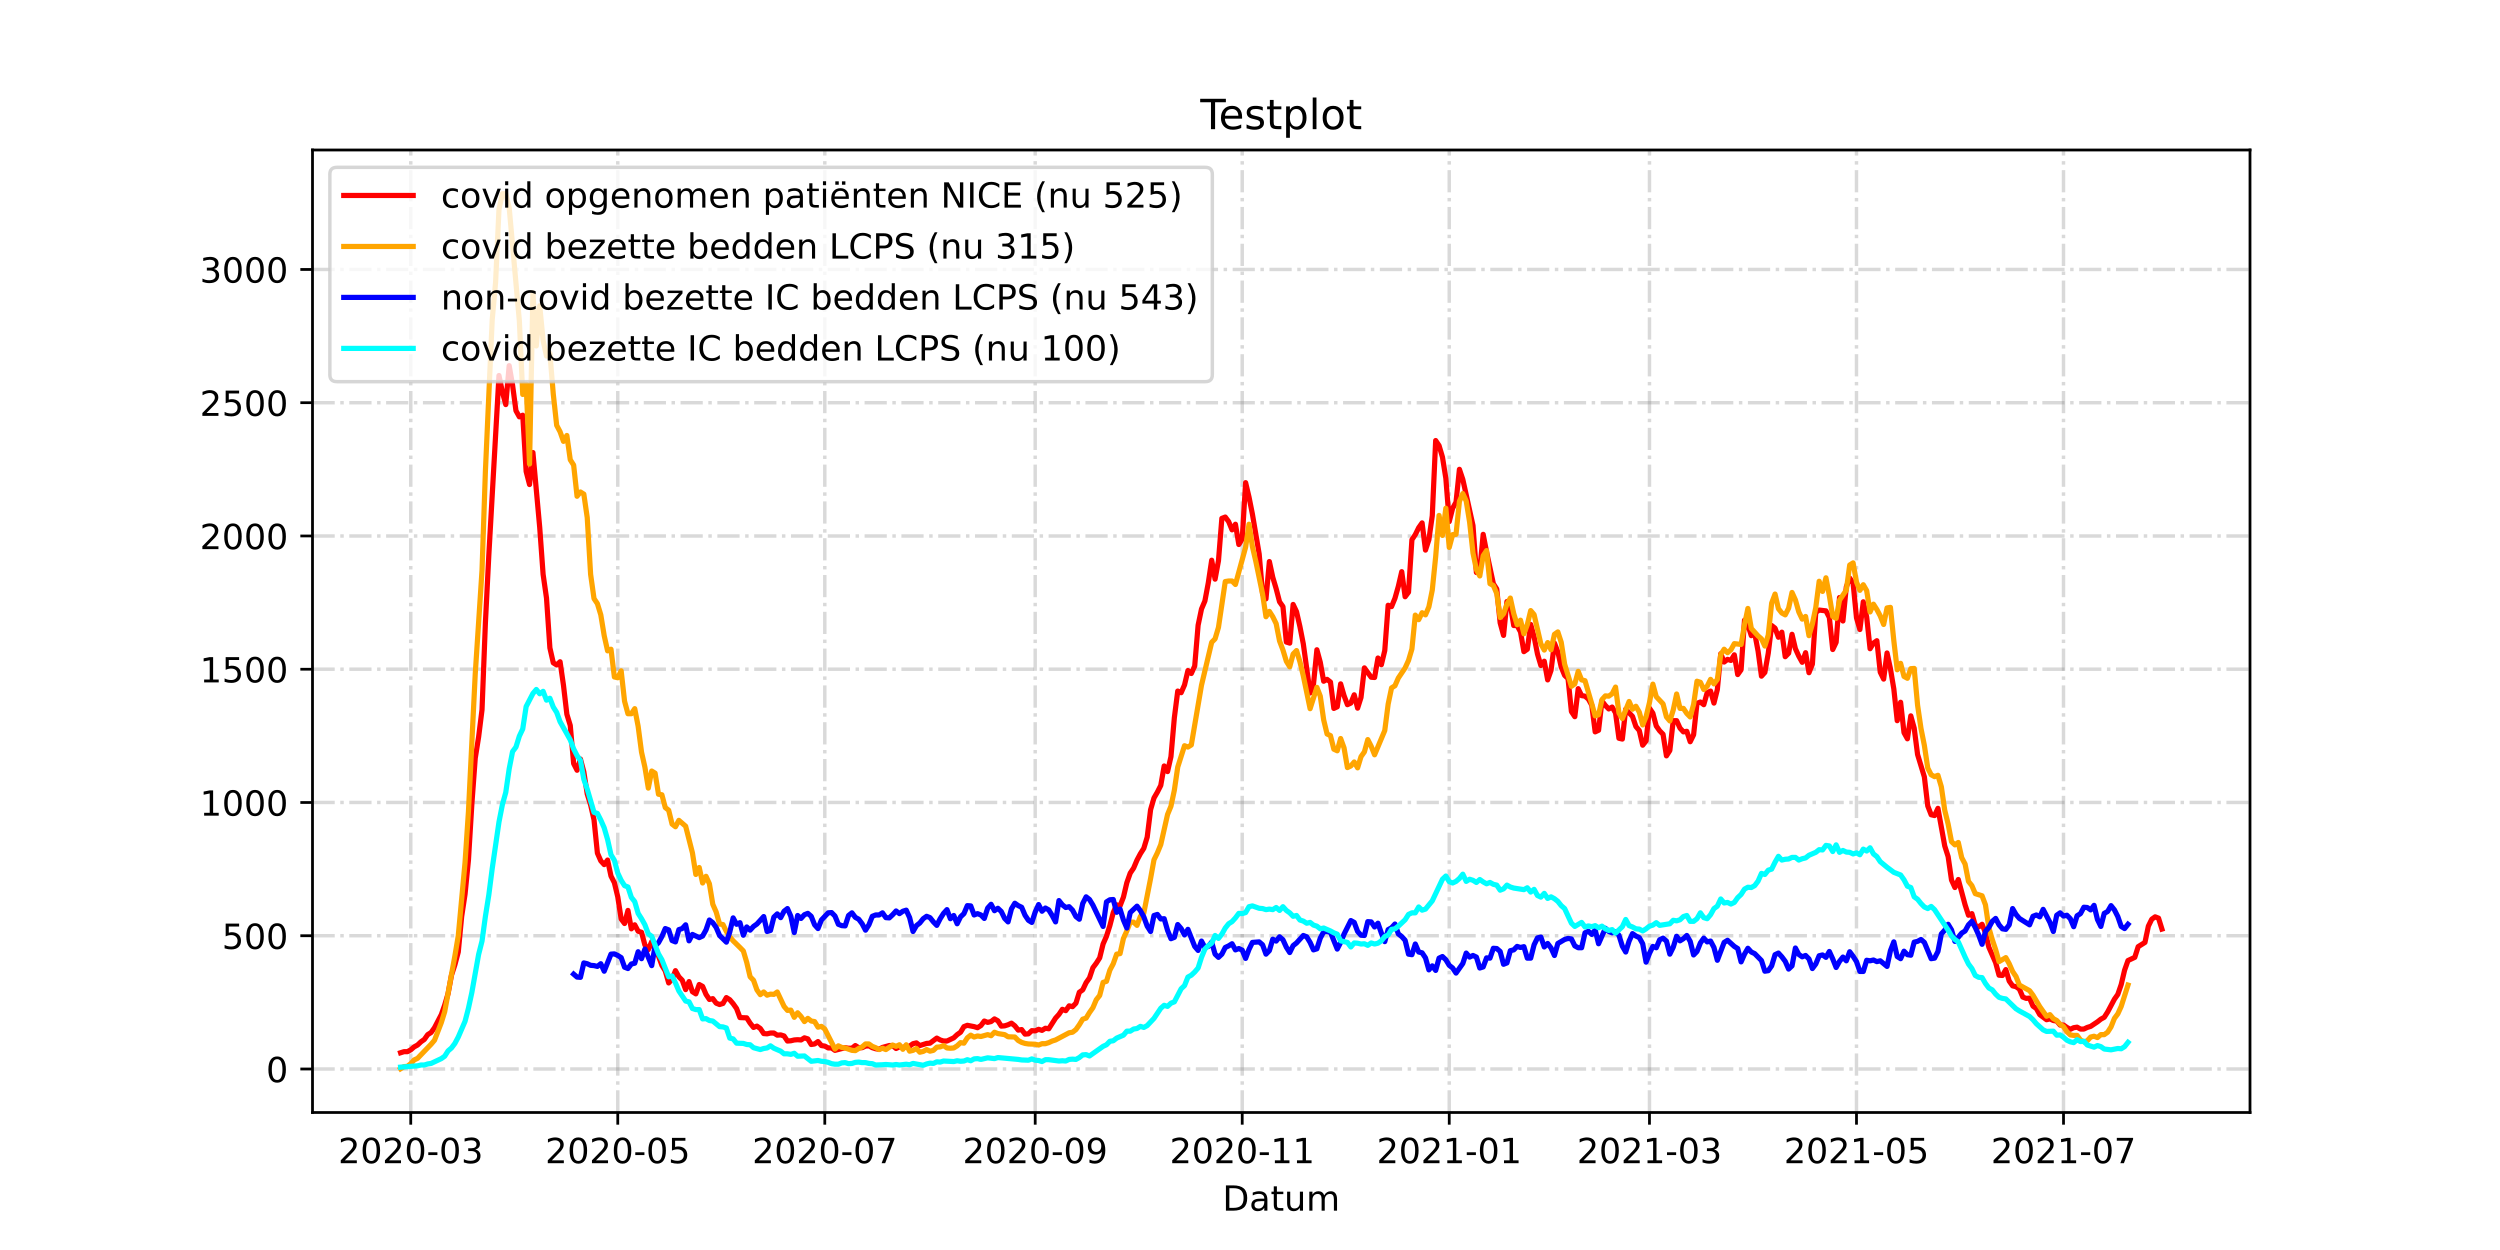<?xml version="1.0" encoding="utf-8" standalone="no"?>
<!DOCTYPE svg PUBLIC "-//W3C//DTD SVG 1.1//EN"
  "http://www.w3.org/Graphics/SVG/1.1/DTD/svg11.dtd">
<!-- Created with matplotlib (https://matplotlib.org/) -->
<svg height="360pt" version="1.1" viewBox="0 0 720 360" width="720pt" xmlns="http://www.w3.org/2000/svg" xmlns:xlink="http://www.w3.org/1999/xlink">
 <defs>
  <style type="text/css">*{stroke-linecap:butt;stroke-linejoin:round;}</style>
 </defs>
 <g id="figure_1">
  <g id="patch_1">
   <path d="M 0 360 
L 720 360 
L 720 0 
L 0 0 
z
" style="fill:#ffffff;"/>
  </g>
  <g id="axes_1">
   <g id="patch_2">
    <path d="M 90 320.4 
L 648 320.4 
L 648 43.2 
L 90 43.2 
z
" style="fill:#ffffff;"/>
   </g>
   <g id="matplotlib.axis_1">
    <g id="xtick_1">
     <g id="line2d_1">
      <path clip-path="url(#p77879148c8)" d="M 118.296 320.4 
L 118.296 43.2 
" style="fill:none;stroke:#808080;stroke-dasharray:6.4,1.6,1,1.6;stroke-dashoffset:0;stroke-opacity:0.3;"/>
     </g>
     <g id="line2d_2">
      <defs>
       <path d="M 0 0 
L 0 3.5 
" id="m95fa7fbd31" style="stroke:#000000;stroke-width:0.8;"/>
      </defs>
      <g>
       <use style="stroke:#000000;stroke-width:0.8;" x="118.296" xlink:href="#m95fa7fbd31" y="320.4"/>
      </g>
     </g>
     <g id="text_1">
      <!-- 2020-03 -->
      <g transform="translate(97.404 334.998)scale(0.1 -0.1)">
       <defs>
        <path d="M 19.188 8.297 
L 53.609 8.297 
L 53.609 0 
L 7.328 0 
L 7.328 8.297 
Q 12.938 14.109 22.625 23.891 
Q 32.328 33.688 34.812 36.531 
Q 39.547 41.844 41.422 45.531 
Q 43.312 49.219 43.312 52.781 
Q 43.312 58.594 39.234 62.25 
Q 35.156 65.922 28.609 65.922 
Q 23.969 65.922 18.812 64.312 
Q 13.672 62.703 7.812 59.422 
L 7.812 69.391 
Q 13.766 71.781 18.938 73 
Q 24.125 74.219 28.422 74.219 
Q 39.75 74.219 46.484 68.547 
Q 53.219 62.891 53.219 53.422 
Q 53.219 48.922 51.531 44.891 
Q 49.859 40.875 45.406 35.406 
Q 44.188 33.984 37.641 27.219 
Q 31.109 20.453 19.188 8.297 
z
" id="DejaVuSans-50"/>
        <path d="M 31.781 66.406 
Q 24.172 66.406 20.328 58.906 
Q 16.5 51.422 16.5 36.375 
Q 16.5 21.391 20.328 13.891 
Q 24.172 6.391 31.781 6.391 
Q 39.453 6.391 43.281 13.891 
Q 47.125 21.391 47.125 36.375 
Q 47.125 51.422 43.281 58.906 
Q 39.453 66.406 31.781 66.406 
z
M 31.781 74.219 
Q 44.047 74.219 50.516 64.516 
Q 56.984 54.828 56.984 36.375 
Q 56.984 17.969 50.516 8.266 
Q 44.047 -1.422 31.781 -1.422 
Q 19.531 -1.422 13.062 8.266 
Q 6.594 17.969 6.594 36.375 
Q 6.594 54.828 13.062 64.516 
Q 19.531 74.219 31.781 74.219 
z
" id="DejaVuSans-48"/>
        <path d="M 4.891 31.391 
L 31.203 31.391 
L 31.203 23.391 
L 4.891 23.391 
z
" id="DejaVuSans-45"/>
        <path d="M 40.578 39.312 
Q 47.656 37.797 51.625 33 
Q 55.609 28.219 55.609 21.188 
Q 55.609 10.406 48.188 4.484 
Q 40.766 -1.422 27.094 -1.422 
Q 22.516 -1.422 17.656 -0.516 
Q 12.797 0.391 7.625 2.203 
L 7.625 11.719 
Q 11.719 9.328 16.594 8.109 
Q 21.484 6.891 26.812 6.891 
Q 36.078 6.891 40.938 10.547 
Q 45.797 14.203 45.797 21.188 
Q 45.797 27.641 41.281 31.266 
Q 36.766 34.906 28.719 34.906 
L 20.219 34.906 
L 20.219 43.016 
L 29.109 43.016 
Q 36.375 43.016 40.234 45.922 
Q 44.094 48.828 44.094 54.297 
Q 44.094 59.906 40.109 62.906 
Q 36.141 65.922 28.719 65.922 
Q 24.656 65.922 20.016 65.031 
Q 15.375 64.156 9.812 62.312 
L 9.812 71.094 
Q 15.438 72.656 20.344 73.438 
Q 25.25 74.219 29.594 74.219 
Q 40.828 74.219 47.359 69.109 
Q 53.906 64.016 53.906 55.328 
Q 53.906 49.266 50.438 45.094 
Q 46.969 40.922 40.578 39.312 
z
" id="DejaVuSans-51"/>
       </defs>
       <use xlink:href="#DejaVuSans-50"/>
       <use x="63.623" xlink:href="#DejaVuSans-48"/>
       <use x="127.246" xlink:href="#DejaVuSans-50"/>
       <use x="190.869" xlink:href="#DejaVuSans-48"/>
       <use x="254.492" xlink:href="#DejaVuSans-45"/>
       <use x="290.576" xlink:href="#DejaVuSans-48"/>
       <use x="354.199" xlink:href="#DejaVuSans-51"/>
      </g>
     </g>
    </g>
    <g id="xtick_2">
     <g id="line2d_3">
      <path clip-path="url(#p77879148c8)" d="M 177.917 320.4 
L 177.917 43.2 
" style="fill:none;stroke:#808080;stroke-dasharray:6.4,1.6,1,1.6;stroke-dashoffset:0;stroke-opacity:0.3;"/>
     </g>
     <g id="line2d_4">
      <g>
       <use style="stroke:#000000;stroke-width:0.8;" x="177.917" xlink:href="#m95fa7fbd31" y="320.4"/>
      </g>
     </g>
     <g id="text_2">
      <!-- 2020-05 -->
      <g transform="translate(157.026 334.998)scale(0.1 -0.1)">
       <defs>
        <path d="M 10.797 72.906 
L 49.516 72.906 
L 49.516 64.594 
L 19.828 64.594 
L 19.828 46.734 
Q 21.969 47.469 24.109 47.828 
Q 26.266 48.188 28.422 48.188 
Q 40.625 48.188 47.75 41.5 
Q 54.891 34.812 54.891 23.391 
Q 54.891 11.625 47.562 5.094 
Q 40.234 -1.422 26.906 -1.422 
Q 22.312 -1.422 17.547 -0.641 
Q 12.797 0.141 7.719 1.703 
L 7.719 11.625 
Q 12.109 9.234 16.797 8.062 
Q 21.484 6.891 26.703 6.891 
Q 35.156 6.891 40.078 11.328 
Q 45.016 15.766 45.016 23.391 
Q 45.016 31 40.078 35.438 
Q 35.156 39.891 26.703 39.891 
Q 22.75 39.891 18.812 39.016 
Q 14.891 38.141 10.797 36.281 
z
" id="DejaVuSans-53"/>
       </defs>
       <use xlink:href="#DejaVuSans-50"/>
       <use x="63.623" xlink:href="#DejaVuSans-48"/>
       <use x="127.246" xlink:href="#DejaVuSans-50"/>
       <use x="190.869" xlink:href="#DejaVuSans-48"/>
       <use x="254.492" xlink:href="#DejaVuSans-45"/>
       <use x="290.576" xlink:href="#DejaVuSans-48"/>
       <use x="354.199" xlink:href="#DejaVuSans-53"/>
      </g>
     </g>
    </g>
    <g id="xtick_3">
     <g id="line2d_5">
      <path clip-path="url(#p77879148c8)" d="M 237.539 320.4 
L 237.539 43.2 
" style="fill:none;stroke:#808080;stroke-dasharray:6.4,1.6,1,1.6;stroke-dashoffset:0;stroke-opacity:0.3;"/>
     </g>
     <g id="line2d_6">
      <g>
       <use style="stroke:#000000;stroke-width:0.8;" x="237.539" xlink:href="#m95fa7fbd31" y="320.4"/>
      </g>
     </g>
     <g id="text_3">
      <!-- 2020-07 -->
      <g transform="translate(216.648 334.998)scale(0.1 -0.1)">
       <defs>
        <path d="M 8.203 72.906 
L 55.078 72.906 
L 55.078 68.703 
L 28.609 0 
L 18.312 0 
L 43.219 64.594 
L 8.203 64.594 
z
" id="DejaVuSans-55"/>
       </defs>
       <use xlink:href="#DejaVuSans-50"/>
       <use x="63.623" xlink:href="#DejaVuSans-48"/>
       <use x="127.246" xlink:href="#DejaVuSans-50"/>
       <use x="190.869" xlink:href="#DejaVuSans-48"/>
       <use x="254.492" xlink:href="#DejaVuSans-45"/>
       <use x="290.576" xlink:href="#DejaVuSans-48"/>
       <use x="354.199" xlink:href="#DejaVuSans-55"/>
      </g>
     </g>
    </g>
    <g id="xtick_4">
     <g id="line2d_7">
      <path clip-path="url(#p77879148c8)" d="M 298.138 320.4 
L 298.138 43.2 
" style="fill:none;stroke:#808080;stroke-dasharray:6.4,1.6,1,1.6;stroke-dashoffset:0;stroke-opacity:0.3;"/>
     </g>
     <g id="line2d_8">
      <g>
       <use style="stroke:#000000;stroke-width:0.8;" x="298.138" xlink:href="#m95fa7fbd31" y="320.4"/>
      </g>
     </g>
     <g id="text_4">
      <!-- 2020-09 -->
      <g transform="translate(277.247 334.998)scale(0.1 -0.1)">
       <defs>
        <path d="M 10.984 1.516 
L 10.984 10.5 
Q 14.703 8.734 18.5 7.812 
Q 22.312 6.891 25.984 6.891 
Q 35.75 6.891 40.891 13.453 
Q 46.047 20.016 46.781 33.406 
Q 43.953 29.203 39.594 26.953 
Q 35.25 24.703 29.984 24.703 
Q 19.047 24.703 12.672 31.312 
Q 6.297 37.938 6.297 49.422 
Q 6.297 60.641 12.938 67.422 
Q 19.578 74.219 30.609 74.219 
Q 43.266 74.219 49.922 64.516 
Q 56.594 54.828 56.594 36.375 
Q 56.594 19.141 48.406 8.859 
Q 40.234 -1.422 26.422 -1.422 
Q 22.703 -1.422 18.891 -0.688 
Q 15.094 0.047 10.984 1.516 
z
M 30.609 32.422 
Q 37.25 32.422 41.125 36.953 
Q 45.016 41.5 45.016 49.422 
Q 45.016 57.281 41.125 61.844 
Q 37.25 66.406 30.609 66.406 
Q 23.969 66.406 20.094 61.844 
Q 16.219 57.281 16.219 49.422 
Q 16.219 41.5 20.094 36.953 
Q 23.969 32.422 30.609 32.422 
z
" id="DejaVuSans-57"/>
       </defs>
       <use xlink:href="#DejaVuSans-50"/>
       <use x="63.623" xlink:href="#DejaVuSans-48"/>
       <use x="127.246" xlink:href="#DejaVuSans-50"/>
       <use x="190.869" xlink:href="#DejaVuSans-48"/>
       <use x="254.492" xlink:href="#DejaVuSans-45"/>
       <use x="290.576" xlink:href="#DejaVuSans-48"/>
       <use x="354.199" xlink:href="#DejaVuSans-57"/>
      </g>
     </g>
    </g>
    <g id="xtick_5">
     <g id="line2d_9">
      <path clip-path="url(#p77879148c8)" d="M 357.76 320.4 
L 357.76 43.2 
" style="fill:none;stroke:#808080;stroke-dasharray:6.4,1.6,1,1.6;stroke-dashoffset:0;stroke-opacity:0.3;"/>
     </g>
     <g id="line2d_10">
      <g>
       <use style="stroke:#000000;stroke-width:0.8;" x="357.76" xlink:href="#m95fa7fbd31" y="320.4"/>
      </g>
     </g>
     <g id="text_5">
      <!-- 2020-11 -->
      <g transform="translate(336.868 334.998)scale(0.1 -0.1)">
       <defs>
        <path d="M 12.406 8.297 
L 28.516 8.297 
L 28.516 63.922 
L 10.984 60.406 
L 10.984 69.391 
L 28.422 72.906 
L 38.281 72.906 
L 38.281 8.297 
L 54.391 8.297 
L 54.391 0 
L 12.406 0 
z
" id="DejaVuSans-49"/>
       </defs>
       <use xlink:href="#DejaVuSans-50"/>
       <use x="63.623" xlink:href="#DejaVuSans-48"/>
       <use x="127.246" xlink:href="#DejaVuSans-50"/>
       <use x="190.869" xlink:href="#DejaVuSans-48"/>
       <use x="254.492" xlink:href="#DejaVuSans-45"/>
       <use x="290.576" xlink:href="#DejaVuSans-49"/>
       <use x="354.199" xlink:href="#DejaVuSans-49"/>
      </g>
     </g>
    </g>
    <g id="xtick_6">
     <g id="line2d_11">
      <path clip-path="url(#p77879148c8)" d="M 417.382 320.4 
L 417.382 43.2 
" style="fill:none;stroke:#808080;stroke-dasharray:6.4,1.6,1,1.6;stroke-dashoffset:0;stroke-opacity:0.3;"/>
     </g>
     <g id="line2d_12">
      <g>
       <use style="stroke:#000000;stroke-width:0.8;" x="417.382" xlink:href="#m95fa7fbd31" y="320.4"/>
      </g>
     </g>
     <g id="text_6">
      <!-- 2021-01 -->
      <g transform="translate(396.49 334.998)scale(0.1 -0.1)">
       <use xlink:href="#DejaVuSans-50"/>
       <use x="63.623" xlink:href="#DejaVuSans-48"/>
       <use x="127.246" xlink:href="#DejaVuSans-50"/>
       <use x="190.869" xlink:href="#DejaVuSans-49"/>
       <use x="254.492" xlink:href="#DejaVuSans-45"/>
       <use x="290.576" xlink:href="#DejaVuSans-48"/>
       <use x="354.199" xlink:href="#DejaVuSans-49"/>
      </g>
     </g>
    </g>
    <g id="xtick_7">
     <g id="line2d_13">
      <path clip-path="url(#p77879148c8)" d="M 475.048 320.4 
L 475.048 43.2 
" style="fill:none;stroke:#808080;stroke-dasharray:6.4,1.6,1,1.6;stroke-dashoffset:0;stroke-opacity:0.3;"/>
     </g>
     <g id="line2d_14">
      <g>
       <use style="stroke:#000000;stroke-width:0.8;" x="475.048" xlink:href="#m95fa7fbd31" y="320.4"/>
      </g>
     </g>
     <g id="text_7">
      <!-- 2021-03 -->
      <g transform="translate(454.157 334.998)scale(0.1 -0.1)">
       <use xlink:href="#DejaVuSans-50"/>
       <use x="63.623" xlink:href="#DejaVuSans-48"/>
       <use x="127.246" xlink:href="#DejaVuSans-50"/>
       <use x="190.869" xlink:href="#DejaVuSans-49"/>
       <use x="254.492" xlink:href="#DejaVuSans-45"/>
       <use x="290.576" xlink:href="#DejaVuSans-48"/>
       <use x="354.199" xlink:href="#DejaVuSans-51"/>
      </g>
     </g>
    </g>
    <g id="xtick_8">
     <g id="line2d_15">
      <path clip-path="url(#p77879148c8)" d="M 534.67 320.4 
L 534.67 43.2 
" style="fill:none;stroke:#808080;stroke-dasharray:6.4,1.6,1,1.6;stroke-dashoffset:0;stroke-opacity:0.3;"/>
     </g>
     <g id="line2d_16">
      <g>
       <use style="stroke:#000000;stroke-width:0.8;" x="534.67" xlink:href="#m95fa7fbd31" y="320.4"/>
      </g>
     </g>
     <g id="text_8">
      <!-- 2021-05 -->
      <g transform="translate(513.779 334.998)scale(0.1 -0.1)">
       <use xlink:href="#DejaVuSans-50"/>
       <use x="63.623" xlink:href="#DejaVuSans-48"/>
       <use x="127.246" xlink:href="#DejaVuSans-50"/>
       <use x="190.869" xlink:href="#DejaVuSans-49"/>
       <use x="254.492" xlink:href="#DejaVuSans-45"/>
       <use x="290.576" xlink:href="#DejaVuSans-48"/>
       <use x="354.199" xlink:href="#DejaVuSans-53"/>
      </g>
     </g>
    </g>
    <g id="xtick_9">
     <g id="line2d_17">
      <path clip-path="url(#p77879148c8)" d="M 594.292 320.4 
L 594.292 43.2 
" style="fill:none;stroke:#808080;stroke-dasharray:6.4,1.6,1,1.6;stroke-dashoffset:0;stroke-opacity:0.3;"/>
     </g>
     <g id="line2d_18">
      <g>
       <use style="stroke:#000000;stroke-width:0.8;" x="594.292" xlink:href="#m95fa7fbd31" y="320.4"/>
      </g>
     </g>
     <g id="text_9">
      <!-- 2021-07 -->
      <g transform="translate(573.4 334.998)scale(0.1 -0.1)">
       <use xlink:href="#DejaVuSans-50"/>
       <use x="63.623" xlink:href="#DejaVuSans-48"/>
       <use x="127.246" xlink:href="#DejaVuSans-50"/>
       <use x="190.869" xlink:href="#DejaVuSans-49"/>
       <use x="254.492" xlink:href="#DejaVuSans-45"/>
       <use x="290.576" xlink:href="#DejaVuSans-48"/>
       <use x="354.199" xlink:href="#DejaVuSans-55"/>
      </g>
     </g>
    </g>
    <g id="text_10">
     <!-- Datum -->
     <g transform="translate(352.087 348.677)scale(0.1 -0.1)">
      <defs>
       <path d="M 19.672 64.797 
L 19.672 8.109 
L 31.594 8.109 
Q 46.688 8.109 53.688 14.938 
Q 60.688 21.781 60.688 36.531 
Q 60.688 51.172 53.688 57.984 
Q 46.688 64.797 31.594 64.797 
z
M 9.812 72.906 
L 30.078 72.906 
Q 51.266 72.906 61.172 64.094 
Q 71.094 55.281 71.094 36.531 
Q 71.094 17.672 61.125 8.828 
Q 51.172 0 30.078 0 
L 9.812 0 
z
" id="DejaVuSans-68"/>
       <path d="M 34.281 27.484 
Q 23.391 27.484 19.188 25 
Q 14.984 22.516 14.984 16.5 
Q 14.984 11.719 18.141 8.906 
Q 21.297 6.109 26.703 6.109 
Q 34.188 6.109 38.703 11.406 
Q 43.219 16.703 43.219 25.484 
L 43.219 27.484 
z
M 52.203 31.203 
L 52.203 0 
L 43.219 0 
L 43.219 8.297 
Q 40.141 3.328 35.547 0.953 
Q 30.953 -1.422 24.312 -1.422 
Q 15.922 -1.422 10.953 3.297 
Q 6 8.016 6 15.922 
Q 6 25.141 12.172 29.828 
Q 18.359 34.516 30.609 34.516 
L 43.219 34.516 
L 43.219 35.406 
Q 43.219 41.609 39.141 45 
Q 35.062 48.391 27.688 48.391 
Q 23 48.391 18.547 47.266 
Q 14.109 46.141 10.016 43.891 
L 10.016 52.203 
Q 14.938 54.109 19.578 55.047 
Q 24.219 56 28.609 56 
Q 40.484 56 46.344 49.844 
Q 52.203 43.703 52.203 31.203 
z
" id="DejaVuSans-97"/>
       <path d="M 18.312 70.219 
L 18.312 54.688 
L 36.812 54.688 
L 36.812 47.703 
L 18.312 47.703 
L 18.312 18.016 
Q 18.312 11.328 20.141 9.422 
Q 21.969 7.516 27.594 7.516 
L 36.812 7.516 
L 36.812 0 
L 27.594 0 
Q 17.188 0 13.234 3.875 
Q 9.281 7.766 9.281 18.016 
L 9.281 47.703 
L 2.688 47.703 
L 2.688 54.688 
L 9.281 54.688 
L 9.281 70.219 
z
" id="DejaVuSans-116"/>
       <path d="M 8.5 21.578 
L 8.5 54.688 
L 17.484 54.688 
L 17.484 21.922 
Q 17.484 14.156 20.5 10.266 
Q 23.531 6.391 29.594 6.391 
Q 36.859 6.391 41.078 11.031 
Q 45.312 15.672 45.312 23.688 
L 45.312 54.688 
L 54.297 54.688 
L 54.297 0 
L 45.312 0 
L 45.312 8.406 
Q 42.047 3.422 37.719 1 
Q 33.406 -1.422 27.688 -1.422 
Q 18.266 -1.422 13.375 4.438 
Q 8.5 10.297 8.5 21.578 
z
M 31.109 56 
z
" id="DejaVuSans-117"/>
       <path d="M 52 44.188 
Q 55.375 50.25 60.062 53.125 
Q 64.75 56 71.094 56 
Q 79.641 56 84.281 50.016 
Q 88.922 44.047 88.922 33.016 
L 88.922 0 
L 79.891 0 
L 79.891 32.719 
Q 79.891 40.578 77.094 44.375 
Q 74.312 48.188 68.609 48.188 
Q 61.625 48.188 57.562 43.547 
Q 53.516 38.922 53.516 30.906 
L 53.516 0 
L 44.484 0 
L 44.484 32.719 
Q 44.484 40.625 41.703 44.406 
Q 38.922 48.188 33.109 48.188 
Q 26.219 48.188 22.156 43.531 
Q 18.109 38.875 18.109 30.906 
L 18.109 0 
L 9.078 0 
L 9.078 54.688 
L 18.109 54.688 
L 18.109 46.188 
Q 21.188 51.219 25.484 53.609 
Q 29.781 56 35.688 56 
Q 41.656 56 45.828 52.969 
Q 50 49.953 52 44.188 
z
" id="DejaVuSans-109"/>
      </defs>
      <use xlink:href="#DejaVuSans-68"/>
      <use x="77.002" xlink:href="#DejaVuSans-97"/>
      <use x="138.281" xlink:href="#DejaVuSans-116"/>
      <use x="177.49" xlink:href="#DejaVuSans-117"/>
      <use x="240.869" xlink:href="#DejaVuSans-109"/>
     </g>
    </g>
   </g>
   <g id="matplotlib.axis_2">
    <g id="ytick_1">
     <g id="line2d_19">
      <path clip-path="url(#p77879148c8)" d="M 90 307.877 
L 648 307.877 
" style="fill:none;stroke:#808080;stroke-dasharray:6.4,1.6,1,1.6;stroke-dashoffset:0;stroke-opacity:0.3;"/>
     </g>
     <g id="line2d_20">
      <defs>
       <path d="M 0 0 
L -3.5 0 
" id="m85356e6eaf" style="stroke:#000000;stroke-width:0.8;"/>
      </defs>
      <g>
       <use style="stroke:#000000;stroke-width:0.8;" x="90" xlink:href="#m85356e6eaf" y="307.877"/>
      </g>
     </g>
     <g id="text_11">
      <!-- 0 -->
      <g transform="translate(76.638 311.676)scale(0.1 -0.1)">
       <use xlink:href="#DejaVuSans-48"/>
      </g>
     </g>
    </g>
    <g id="ytick_2">
     <g id="line2d_21">
      <path clip-path="url(#p77879148c8)" d="M 90 269.497 
L 648 269.497 
" style="fill:none;stroke:#808080;stroke-dasharray:6.4,1.6,1,1.6;stroke-dashoffset:0;stroke-opacity:0.3;"/>
     </g>
     <g id="line2d_22">
      <g>
       <use style="stroke:#000000;stroke-width:0.8;" x="90" xlink:href="#m85356e6eaf" y="269.497"/>
      </g>
     </g>
     <g id="text_12">
      <!-- 500 -->
      <g transform="translate(63.913 273.296)scale(0.1 -0.1)">
       <use xlink:href="#DejaVuSans-53"/>
       <use x="63.623" xlink:href="#DejaVuSans-48"/>
       <use x="127.246" xlink:href="#DejaVuSans-48"/>
      </g>
     </g>
    </g>
    <g id="ytick_3">
     <g id="line2d_23">
      <path clip-path="url(#p77879148c8)" d="M 90 231.118 
L 648 231.118 
" style="fill:none;stroke:#808080;stroke-dasharray:6.4,1.6,1,1.6;stroke-dashoffset:0;stroke-opacity:0.3;"/>
     </g>
     <g id="line2d_24">
      <g>
       <use style="stroke:#000000;stroke-width:0.8;" x="90" xlink:href="#m85356e6eaf" y="231.118"/>
      </g>
     </g>
     <g id="text_13">
      <!-- 1000 -->
      <g transform="translate(57.55 234.917)scale(0.1 -0.1)">
       <use xlink:href="#DejaVuSans-49"/>
       <use x="63.623" xlink:href="#DejaVuSans-48"/>
       <use x="127.246" xlink:href="#DejaVuSans-48"/>
       <use x="190.869" xlink:href="#DejaVuSans-48"/>
      </g>
     </g>
    </g>
    <g id="ytick_4">
     <g id="line2d_25">
      <path clip-path="url(#p77879148c8)" d="M 90 192.738 
L 648 192.738 
" style="fill:none;stroke:#808080;stroke-dasharray:6.4,1.6,1,1.6;stroke-dashoffset:0;stroke-opacity:0.3;"/>
     </g>
     <g id="line2d_26">
      <g>
       <use style="stroke:#000000;stroke-width:0.8;" x="90" xlink:href="#m85356e6eaf" y="192.738"/>
      </g>
     </g>
     <g id="text_14">
      <!-- 1500 -->
      <g transform="translate(57.55 196.537)scale(0.1 -0.1)">
       <use xlink:href="#DejaVuSans-49"/>
       <use x="63.623" xlink:href="#DejaVuSans-53"/>
       <use x="127.246" xlink:href="#DejaVuSans-48"/>
       <use x="190.869" xlink:href="#DejaVuSans-48"/>
      </g>
     </g>
    </g>
    <g id="ytick_5">
     <g id="line2d_27">
      <path clip-path="url(#p77879148c8)" d="M 90 154.359 
L 648 154.359 
" style="fill:none;stroke:#808080;stroke-dasharray:6.4,1.6,1,1.6;stroke-dashoffset:0;stroke-opacity:0.3;"/>
     </g>
     <g id="line2d_28">
      <g>
       <use style="stroke:#000000;stroke-width:0.8;" x="90" xlink:href="#m85356e6eaf" y="154.359"/>
      </g>
     </g>
     <g id="text_15">
      <!-- 2000 -->
      <g transform="translate(57.55 158.158)scale(0.1 -0.1)">
       <use xlink:href="#DejaVuSans-50"/>
       <use x="63.623" xlink:href="#DejaVuSans-48"/>
       <use x="127.246" xlink:href="#DejaVuSans-48"/>
       <use x="190.869" xlink:href="#DejaVuSans-48"/>
      </g>
     </g>
    </g>
    <g id="ytick_6">
     <g id="line2d_29">
      <path clip-path="url(#p77879148c8)" d="M 90 115.979 
L 648 115.979 
" style="fill:none;stroke:#808080;stroke-dasharray:6.4,1.6,1,1.6;stroke-dashoffset:0;stroke-opacity:0.3;"/>
     </g>
     <g id="line2d_30">
      <g>
       <use style="stroke:#000000;stroke-width:0.8;" x="90" xlink:href="#m85356e6eaf" y="115.979"/>
      </g>
     </g>
     <g id="text_16">
      <!-- 2500 -->
      <g transform="translate(57.55 119.778)scale(0.1 -0.1)">
       <use xlink:href="#DejaVuSans-50"/>
       <use x="63.623" xlink:href="#DejaVuSans-53"/>
       <use x="127.246" xlink:href="#DejaVuSans-48"/>
       <use x="190.869" xlink:href="#DejaVuSans-48"/>
      </g>
     </g>
    </g>
    <g id="ytick_7">
     <g id="line2d_31">
      <path clip-path="url(#p77879148c8)" d="M 90 77.6 
L 648 77.6 
" style="fill:none;stroke:#808080;stroke-dasharray:6.4,1.6,1,1.6;stroke-dashoffset:0;stroke-opacity:0.3;"/>
     </g>
     <g id="line2d_32">
      <g>
       <use style="stroke:#000000;stroke-width:0.8;" x="90" xlink:href="#m85356e6eaf" y="77.6"/>
      </g>
     </g>
     <g id="text_17">
      <!-- 3000 -->
      <g transform="translate(57.55 81.399)scale(0.1 -0.1)">
       <use xlink:href="#DejaVuSans-51"/>
       <use x="63.623" xlink:href="#DejaVuSans-48"/>
       <use x="127.246" xlink:href="#DejaVuSans-48"/>
       <use x="190.869" xlink:href="#DejaVuSans-48"/>
      </g>
     </g>
    </g>
   </g>
   <g id="line2d_33">
    <path clip-path="url(#p77879148c8)" d="M 115.364 303.194 
L 116.341 302.887 
L 117.318 302.887 
L 118.296 302.35 
L 119.273 301.506 
L 120.251 300.968 
L 121.228 300.047 
L 122.205 299.357 
L 123.183 297.975 
L 124.16 297.361 
L 125.138 295.979 
L 127.092 292.218 
L 128.07 289.455 
L 129.047 286.154 
L 130.025 280.858 
L 131.002 277.864 
L 131.98 274.18 
L 132.957 263.971 
L 133.934 257.523 
L 134.912 247.698 
L 135.889 231.655 
L 136.867 218.376 
L 137.844 212.235 
L 138.821 204.406 
L 139.799 179.305 
L 140.776 159.962 
L 143.708 108.15 
L 144.686 112.909 
L 145.663 116.516 
L 146.641 105.31 
L 147.618 110.913 
L 148.595 118.282 
L 149.573 120.047 
L 150.55 119.587 
L 151.528 135.783 
L 152.505 139.544 
L 153.482 130.333 
L 155.437 151.902 
L 156.415 165.412 
L 157.392 172.243 
L 158.369 186.597 
L 159.347 190.896 
L 160.324 191.51 
L 161.302 190.589 
L 162.279 197.344 
L 163.256 205.71 
L 164.234 208.934 
L 165.211 219.911 
L 166.189 221.83 
L 167.166 218.606 
L 168.143 222.29 
L 169.121 228.661 
L 170.098 231.809 
L 171.076 236.107 
L 172.053 245.702 
L 173.03 247.928 
L 174.008 249.003 
L 174.985 247.698 
L 175.963 252.303 
L 176.94 254.222 
L 177.917 258.29 
L 178.895 264.661 
L 179.872 265.966 
L 180.85 262.205 
L 181.827 267.501 
L 182.805 266.35 
L 183.782 268.192 
L 184.759 268.499 
L 185.737 272.184 
L 186.714 273.489 
L 187.692 271.186 
L 188.669 273.489 
L 189.646 275.331 
L 190.624 278.017 
L 191.601 279.629 
L 192.579 283.084 
L 193.556 282.009 
L 194.533 279.553 
L 195.511 281.318 
L 196.488 282.316 
L 197.466 285.003 
L 198.443 282.7 
L 199.42 285.617 
L 200.398 286.231 
L 201.375 283.544 
L 202.353 284.081 
L 203.33 286.384 
L 204.307 287.843 
L 205.285 287.612 
L 206.262 288.917 
L 207.24 289.301 
L 208.217 288.994 
L 209.194 287.305 
L 210.172 287.919 
L 211.149 289.071 
L 212.127 290.452 
L 213.104 293.062 
L 215.059 293.139 
L 216.036 294.674 
L 217.014 295.902 
L 217.991 295.519 
L 218.968 296.209 
L 219.946 297.668 
L 220.923 297.745 
L 221.901 297.514 
L 222.878 297.514 
L 223.855 298.128 
L 224.833 298.052 
L 225.81 298.359 
L 226.788 299.817 
L 227.765 299.74 
L 228.743 299.51 
L 229.72 299.433 
L 230.697 299.51 
L 231.675 298.896 
L 232.652 299.203 
L 233.63 300.815 
L 234.607 300.661 
L 235.584 299.971 
L 236.562 301.122 
L 237.539 301.275 
L 238.517 301.813 
L 239.494 301.813 
L 240.471 302.504 
L 243.404 301.736 
L 244.381 301.89 
L 245.358 301.89 
L 246.336 301.122 
L 247.313 301.736 
L 248.291 301.736 
L 249.268 301.275 
L 250.245 301.199 
L 251.223 301.736 
L 252.2 302.043 
L 253.178 302.197 
L 254.155 301.659 
L 256.11 301.122 
L 257.087 301.122 
L 258.065 301.966 
L 259.042 301.506 
L 260.019 301.659 
L 261.974 301.275 
L 262.952 300.585 
L 263.929 300.354 
L 264.906 301.122 
L 266.861 300.508 
L 267.839 300.431 
L 269.793 298.973 
L 270.771 299.51 
L 271.748 299.817 
L 272.726 299.817 
L 274.681 298.896 
L 275.658 297.975 
L 276.635 297.284 
L 277.613 295.672 
L 278.59 295.288 
L 280.545 295.672 
L 281.522 295.979 
L 282.5 295.365 
L 283.477 294.06 
L 284.455 294.444 
L 285.432 294.214 
L 286.409 293.446 
L 287.387 293.983 
L 288.364 295.519 
L 289.342 295.442 
L 290.319 295.135 
L 291.296 294.674 
L 292.274 295.442 
L 293.251 296.67 
L 294.229 296.516 
L 295.206 297.821 
L 296.183 297.745 
L 297.161 296.823 
L 298.138 296.9 
L 299.116 296.44 
L 300.093 296.747 
L 301.07 296.133 
L 302.048 296.286 
L 304.003 293.216 
L 304.98 292.141 
L 305.957 290.683 
L 306.935 291.067 
L 307.912 289.685 
L 308.89 289.915 
L 309.867 288.917 
L 310.844 285.77 
L 311.822 285.079 
L 312.799 283.007 
L 313.777 281.625 
L 314.754 278.708 
L 315.731 277.403 
L 316.709 275.868 
L 317.686 271.877 
L 318.664 269.651 
L 319.641 266.58 
L 320.618 262.819 
L 321.596 260.593 
L 322.573 260.9 
L 323.551 258.367 
L 324.528 254.222 
L 325.506 251.459 
L 326.483 250 
L 327.46 247.698 
L 328.438 245.855 
L 329.415 244.32 
L 330.393 241.096 
L 331.37 233.19 
L 332.347 229.813 
L 333.325 228.124 
L 334.302 226.205 
L 335.28 220.602 
L 336.257 222.214 
L 337.234 217.915 
L 338.212 206.708 
L 339.189 199.032 
L 340.167 199.493 
L 341.144 197.267 
L 342.121 193.122 
L 343.099 193.966 
L 344.076 191.817 
L 345.054 180.073 
L 346.031 175.391 
L 347.008 173.088 
L 347.986 167.868 
L 348.963 161.344 
L 349.941 166.794 
L 350.918 161.497 
L 351.895 149.293 
L 352.873 148.909 
L 353.85 150.214 
L 354.828 152.593 
L 355.805 150.981 
L 356.782 156.815 
L 357.76 155.203 
L 358.737 139.007 
L 359.715 143.152 
L 360.692 148.064 
L 362.647 159.578 
L 363.624 171.015 
L 364.602 172.474 
L 365.579 161.728 
L 366.556 166.256 
L 367.534 169.557 
L 368.511 173.318 
L 369.489 174.7 
L 370.466 184.909 
L 371.444 185.216 
L 372.421 174.086 
L 373.398 176.158 
L 374.376 180.457 
L 375.353 185.446 
L 377.308 199.57 
L 378.285 197.037 
L 379.263 187.135 
L 380.24 190.742 
L 381.218 196.192 
L 382.195 195.655 
L 383.172 196.423 
L 384.15 204.022 
L 385.127 203.561 
L 386.105 196.96 
L 387.082 200.337 
L 388.059 202.947 
L 389.037 202.487 
L 390.014 200.107 
L 390.992 203.945 
L 391.969 200.875 
L 392.946 192.354 
L 394.901 195.041 
L 395.879 195.118 
L 396.856 189.514 
L 397.833 191.433 
L 398.811 187.365 
L 399.788 174.316 
L 400.766 174.7 
L 401.743 172.32 
L 402.72 168.866 
L 403.698 164.644 
L 404.675 171.86 
L 405.653 170.555 
L 406.63 155.433 
L 407.607 153.975 
L 408.585 151.979 
L 409.562 150.597 
L 410.54 158.427 
L 411.517 155.433 
L 412.494 148.525 
L 413.472 126.879 
L 414.449 128.337 
L 415.427 131.638 
L 416.404 137.779 
L 417.382 150.214 
L 418.359 146.376 
L 419.336 144.61 
L 420.314 135.169 
L 421.291 138.086 
L 424.223 151.365 
L 425.201 164.875 
L 426.178 164.184 
L 427.156 153.898 
L 428.133 158.964 
L 430.088 168.099 
L 431.065 169.634 
L 432.043 179.382 
L 433.02 182.99 
L 433.997 173.241 
L 434.975 174.162 
L 435.952 180.15 
L 436.93 180.15 
L 437.907 181.992 
L 438.884 187.672 
L 439.862 186.981 
L 440.839 179.843 
L 441.817 183.374 
L 442.794 188.363 
L 443.771 191.664 
L 444.749 190.435 
L 445.726 195.809 
L 446.704 193.045 
L 447.681 185.216 
L 448.658 187.749 
L 449.636 192.124 
L 450.613 194.504 
L 451.591 195.425 
L 452.568 204.943 
L 453.545 206.401 
L 454.523 198.342 
L 455.5 200.337 
L 456.478 200.491 
L 457.455 201.335 
L 458.432 203.101 
L 459.41 210.777 
L 460.387 210.316 
L 461.365 201.872 
L 462.342 203.177 
L 463.319 204.175 
L 464.297 203.638 
L 465.274 205.327 
L 466.252 212.619 
L 467.229 212.849 
L 468.207 204.252 
L 470.161 206.325 
L 471.139 209.241 
L 472.116 210.393 
L 473.094 214.614 
L 474.071 213.386 
L 475.048 203.945 
L 476.026 205.403 
L 477.003 209.088 
L 477.981 210.47 
L 478.958 211.467 
L 479.935 217.685 
L 480.913 216.15 
L 481.89 207.553 
L 482.868 207.553 
L 483.845 209.702 
L 484.822 210.777 
L 485.8 210.623 
L 486.777 213.617 
L 487.755 211.621 
L 488.732 202.563 
L 489.709 202.18 
L 490.687 202.947 
L 491.664 199.493 
L 492.642 199.032 
L 493.619 202.487 
L 494.596 198.572 
L 495.574 188.286 
L 496.551 190.666 
L 497.529 189.898 
L 498.506 190.205 
L 499.483 188.593 
L 500.461 194.273 
L 501.438 192.892 
L 502.416 178.614 
L 503.393 179.996 
L 504.37 183.067 
L 505.348 182.376 
L 506.325 187.519 
L 507.303 194.734 
L 508.28 193.659 
L 509.257 188.133 
L 510.235 180.15 
L 511.212 180.917 
L 512.19 183.527 
L 513.167 182.069 
L 514.145 189.13 
L 515.122 188.133 
L 516.099 182.683 
L 517.077 186.828 
L 518.054 188.977 
L 519.032 190.742 
L 520.009 187.979 
L 520.986 193.736 
L 521.964 191.28 
L 522.941 176.388 
L 523.919 175.698 
L 525.873 175.928 
L 526.851 177.847 
L 527.828 187.058 
L 528.806 184.986 
L 529.783 172.09 
L 530.76 178.845 
L 531.738 169.02 
L 532.715 166.487 
L 533.693 167.945 
L 534.67 177.924 
L 535.647 181.301 
L 536.625 173.318 
L 537.602 177.693 
L 538.58 186.828 
L 539.557 185.216 
L 540.534 184.525 
L 541.512 193.583 
L 542.489 195.578 
L 543.467 188.056 
L 544.444 192.585 
L 545.421 198.418 
L 546.399 207.553 
L 547.376 202.256 
L 548.354 211.007 
L 549.331 212.772 
L 550.308 206.171 
L 551.286 209.702 
L 552.263 217.301 
L 554.218 223.749 
L 555.195 232.116 
L 556.173 234.649 
L 557.15 234.879 
L 558.128 232.806 
L 560.083 243.629 
L 561.06 246.7 
L 562.037 253.455 
L 563.015 255.604 
L 563.992 253.301 
L 565.947 260.593 
L 566.924 263.587 
L 567.902 263.126 
L 568.879 266.504 
L 569.857 266.964 
L 570.834 266.197 
L 571.811 268.653 
L 572.789 272.798 
L 574.744 277.25 
L 575.721 280.858 
L 576.698 280.934 
L 577.676 279.246 
L 578.653 282.546 
L 579.631 283.928 
L 580.608 284.158 
L 581.585 284.849 
L 582.563 287.152 
L 583.54 287.536 
L 584.518 287.459 
L 585.495 289.762 
L 586.472 290.452 
L 587.45 292.218 
L 589.405 293.676 
L 590.382 293.446 
L 591.359 293.907 
L 592.337 294.06 
L 593.314 295.212 
L 594.292 295.212 
L 595.269 295.902 
L 596.246 296.44 
L 597.224 295.979 
L 598.201 295.826 
L 599.179 296.363 
L 600.156 296.363 
L 601.133 295.902 
L 602.111 295.595 
L 604.066 294.29 
L 605.043 293.523 
L 606.02 292.986 
L 606.998 291.45 
L 608.953 287.766 
L 609.93 286.384 
L 610.908 283.544 
L 611.885 279.399 
L 612.862 276.636 
L 614.817 275.715 
L 615.795 272.644 
L 617.749 271.416 
L 618.727 266.734 
L 619.704 264.738 
L 620.682 264.047 
L 621.659 264.431 
L 622.636 267.578 
L 622.636 267.578 
" style="fill:none;stroke:#ff0000;stroke-linecap:square;stroke-width:1.5;"/>
   </g>
   <g id="line2d_34">
    <path clip-path="url(#p77879148c8)" d="M 115.364 307.8 
L 116.341 307.186 
L 117.318 307.109 
L 118.296 306.342 
L 119.273 305.267 
L 120.251 304.806 
L 124.16 300.738 
L 125.138 299.587 
L 127.092 294.521 
L 128.07 291.374 
L 131.002 275.331 
L 131.98 269.497 
L 133.934 248.388 
L 134.912 233.728 
L 136.867 194.12 
L 138.821 164.261 
L 139.799 135.629 
L 141.754 92.107 
L 142.731 81.284 
L 143.708 60.252 
L 144.686 55.8 
L 145.663 55.8 
L 146.641 59.791 
L 149.573 92.414 
L 150.55 113.6 
L 151.528 110.606 
L 152.505 133.634 
L 153.482 84.354 
L 154.46 99.629 
L 155.437 88.039 
L 156.415 98.094 
L 157.392 102.546 
L 158.369 101.779 
L 159.347 113.523 
L 160.324 122.504 
L 161.302 124.346 
L 162.279 127.109 
L 163.256 125.42 
L 164.234 132.406 
L 165.211 133.941 
L 166.189 142.922 
L 167.166 141.693 
L 168.143 142.307 
L 169.121 149.062 
L 170.098 165.412 
L 171.076 172.397 
L 172.053 173.855 
L 173.03 177.079 
L 174.008 183.067 
L 174.985 187.442 
L 175.963 186.981 
L 176.94 194.964 
L 177.917 195.194 
L 178.895 193.199 
L 179.872 201.949 
L 180.85 205.557 
L 181.827 205.557 
L 182.805 204.099 
L 183.782 209.165 
L 184.759 216.61 
L 185.737 220.986 
L 186.714 226.973 
L 187.692 222.06 
L 188.669 222.674 
L 189.646 228.738 
L 190.624 228.892 
L 191.601 232.576 
L 192.579 233.344 
L 193.556 237.335 
L 194.533 238.103 
L 195.511 236.261 
L 197.466 237.949 
L 199.42 245.625 
L 200.398 251.843 
L 201.375 249.847 
L 202.353 254.299 
L 203.33 252.38 
L 204.307 254.529 
L 205.285 260.44 
L 206.262 262.666 
L 207.24 266.12 
L 208.217 266.273 
L 209.194 268.269 
L 210.172 269.804 
L 211.149 270.956 
L 213.104 272.875 
L 214.081 273.872 
L 215.059 277.173 
L 216.036 281.318 
L 217.014 282.316 
L 217.991 285.079 
L 218.968 286.461 
L 219.946 285.693 
L 220.923 286.614 
L 221.901 286.307 
L 222.878 286.384 
L 223.855 285.693 
L 225.81 289.838 
L 226.788 290.99 
L 227.765 290.913 
L 228.743 292.986 
L 229.72 291.681 
L 230.697 292.755 
L 231.675 294.214 
L 232.652 293.293 
L 233.63 294.06 
L 234.607 294.214 
L 235.584 295.826 
L 236.562 295.595 
L 237.539 296.363 
L 240.471 302.12 
L 241.449 301.199 
L 242.426 301.659 
L 243.404 301.813 
L 245.358 302.504 
L 246.336 302.58 
L 247.313 301.966 
L 248.291 301.506 
L 249.268 300.661 
L 250.245 300.661 
L 251.223 301.352 
L 252.2 301.736 
L 253.178 302.273 
L 254.155 301.89 
L 255.132 302.273 
L 257.087 300.968 
L 258.065 301.352 
L 259.042 300.892 
L 260.019 302.197 
L 260.997 300.892 
L 261.974 302.734 
L 262.952 302.504 
L 263.929 301.966 
L 264.906 303.041 
L 265.884 302.811 
L 266.861 302.273 
L 267.839 302.734 
L 268.816 302.504 
L 269.793 301.583 
L 270.771 301.506 
L 271.748 301.122 
L 272.726 301.813 
L 273.703 301.89 
L 274.681 301.813 
L 275.658 301.199 
L 276.635 300.278 
L 277.613 300.431 
L 278.59 298.896 
L 279.568 298.128 
L 280.545 298.666 
L 281.522 298.359 
L 282.5 298.512 
L 284.455 297.975 
L 285.432 298.282 
L 286.409 297.284 
L 287.387 297.668 
L 289.342 297.975 
L 290.319 298.589 
L 292.274 298.666 
L 293.251 299.664 
L 294.229 300.201 
L 295.206 300.508 
L 296.183 300.661 
L 298.138 300.738 
L 299.116 300.968 
L 300.093 300.585 
L 301.07 300.585 
L 302.048 300.278 
L 303.025 299.817 
L 304.003 299.51 
L 307.912 297.438 
L 308.89 297.284 
L 309.867 296.516 
L 310.844 295.135 
L 311.822 293.523 
L 312.799 293.216 
L 313.777 291.604 
L 314.754 290.222 
L 315.731 287.919 
L 316.709 286.691 
L 317.686 282.93 
L 318.664 282.623 
L 319.641 279.399 
L 320.618 277.557 
L 321.596 274.794 
L 322.573 274.64 
L 323.551 270.265 
L 324.528 268.116 
L 325.506 265.583 
L 326.483 265.583 
L 327.46 266.504 
L 328.438 263.894 
L 329.415 262.973 
L 331.37 252.994 
L 332.347 247.621 
L 333.325 245.625 
L 334.302 243.246 
L 336.257 234.572 
L 337.234 232.192 
L 338.212 227.587 
L 339.189 220.909 
L 341.144 214.768 
L 342.121 215.152 
L 343.099 214.538 
L 346.031 197.344 
L 348.963 184.986 
L 349.941 183.988 
L 350.918 180.687 
L 352.873 167.484 
L 353.85 167.331 
L 354.828 167.331 
L 355.805 168.329 
L 358.737 157.583 
L 359.715 150.981 
L 360.692 157.429 
L 361.669 161.651 
L 363.624 171.092 
L 364.602 177.617 
L 365.579 176.081 
L 366.556 177.617 
L 367.534 179.612 
L 368.511 184.602 
L 369.489 187.212 
L 370.466 190.435 
L 371.444 192.047 
L 372.421 188.363 
L 373.398 187.365 
L 374.376 190.589 
L 375.353 194.657 
L 377.308 204.099 
L 379.263 197.958 
L 380.24 200.491 
L 381.218 207.322 
L 382.195 211.391 
L 383.172 211.851 
L 384.15 215.766 
L 385.127 216.226 
L 386.105 212.696 
L 387.082 215.382 
L 388.059 221.062 
L 389.037 220.602 
L 390.014 219.45 
L 390.992 221.139 
L 391.969 217.915 
L 392.946 216.533 
L 393.924 213.003 
L 394.901 214.922 
L 395.879 217.378 
L 398.811 210.393 
L 399.788 202.794 
L 400.766 198.111 
L 401.743 197.497 
L 402.72 195.271 
L 404.675 192.354 
L 405.653 190.205 
L 406.63 186.904 
L 407.607 177.156 
L 408.585 178.461 
L 409.562 176.465 
L 410.54 177.079 
L 411.517 174.777 
L 412.494 169.941 
L 413.472 160.346 
L 414.449 148.448 
L 415.427 154.205 
L 416.404 146.376 
L 417.382 157.659 
L 418.359 153.975 
L 419.336 153.898 
L 420.314 144.38 
L 421.291 142.154 
L 422.269 144.303 
L 423.246 150.367 
L 424.223 159.271 
L 425.201 164.03 
L 426.178 165.872 
L 427.156 160.039 
L 428.133 158.58 
L 429.11 168.099 
L 430.088 168.636 
L 431.065 170.939 
L 432.043 177.847 
L 433.02 176.772 
L 433.997 174.009 
L 434.975 172.243 
L 435.952 176.696 
L 436.93 179.919 
L 437.907 178.614 
L 438.884 182.529 
L 439.862 179.919 
L 440.839 175.851 
L 441.817 177.003 
L 443.771 185.446 
L 444.749 187.212 
L 445.726 185.062 
L 446.704 187.135 
L 447.681 182.683 
L 448.658 181.992 
L 449.636 184.986 
L 450.613 191.28 
L 452.568 197.651 
L 453.545 196.96 
L 454.523 193.352 
L 455.5 195.809 
L 456.478 196.039 
L 458.432 202.717 
L 459.41 206.171 
L 460.387 205.864 
L 461.365 201.489 
L 462.342 200.414 
L 463.319 200.491 
L 464.297 199.8 
L 465.274 197.881 
L 466.252 205.327 
L 467.229 206.939 
L 469.184 202.026 
L 470.161 204.252 
L 471.139 203.408 
L 472.116 205.096 
L 473.094 208.781 
L 474.071 206.401 
L 475.048 202.333 
L 476.026 197.037 
L 477.003 200.644 
L 478.958 202.717 
L 479.935 206.478 
L 480.913 207.629 
L 481.89 204.482 
L 482.868 199.877 
L 483.845 204.022 
L 484.822 204.022 
L 485.8 205.48 
L 486.777 206.478 
L 487.755 202.87 
L 488.732 196.192 
L 489.709 196.499 
L 490.687 198.572 
L 491.664 197.651 
L 492.642 195.655 
L 493.619 196.96 
L 494.596 195.655 
L 495.574 188.516 
L 496.551 186.981 
L 497.529 187.979 
L 498.506 187.135 
L 499.483 185.369 
L 501.438 185.6 
L 502.416 179.919 
L 503.393 175.237 
L 504.37 180.994 
L 506.325 183.143 
L 507.303 183.988 
L 508.28 186.06 
L 509.257 182.913 
L 510.235 173.702 
L 511.212 171.092 
L 512.19 175.314 
L 513.167 176.542 
L 514.145 177.079 
L 515.122 175.16 
L 516.099 170.632 
L 517.077 172.781 
L 518.054 176.235 
L 519.032 178.307 
L 520.009 177.54 
L 520.986 183.067 
L 521.964 179.689 
L 522.941 175.007 
L 523.919 167.408 
L 524.896 170.325 
L 525.873 166.41 
L 526.851 171.553 
L 527.828 177.54 
L 528.806 178.077 
L 529.783 172.858 
L 531.738 169.941 
L 532.715 162.725 
L 533.693 162.111 
L 534.67 167.638 
L 535.647 170.017 
L 536.625 168.406 
L 537.602 170.094 
L 538.58 176.235 
L 539.557 174.009 
L 540.534 175.544 
L 541.512 177.386 
L 542.489 179.843 
L 543.467 175.084 
L 544.444 174.93 
L 545.421 184.525 
L 546.399 192.892 
L 547.376 191.049 
L 548.354 194.811 
L 549.331 195.348 
L 550.308 192.585 
L 551.286 192.508 
L 552.263 203.101 
L 553.241 209.779 
L 554.218 214.691 
L 555.195 221.216 
L 556.173 223.135 
L 557.15 223.672 
L 558.128 223.288 
L 559.105 226.589 
L 560.083 233.344 
L 561.06 237.335 
L 562.037 242.401 
L 563.015 243.322 
L 563.992 242.632 
L 564.97 247.007 
L 565.947 248.849 
L 566.924 253.838 
L 567.902 255.067 
L 568.879 257.369 
L 570.834 257.983 
L 571.811 260.593 
L 572.789 267.194 
L 573.766 270.572 
L 574.744 273.489 
L 575.721 276.943 
L 577.676 275.791 
L 578.653 277.557 
L 579.631 279.783 
L 580.608 281.241 
L 581.585 283.698 
L 584.518 285.31 
L 585.495 286.614 
L 587.45 289.915 
L 589.405 292.678 
L 590.382 292.218 
L 591.359 293.369 
L 592.337 293.907 
L 593.314 294.981 
L 594.292 295.672 
L 595.269 297.13 
L 596.246 298.052 
L 597.224 298.205 
L 598.201 298.205 
L 599.179 299.51 
L 600.156 300.047 
L 601.133 299.74 
L 602.111 298.666 
L 603.088 298.435 
L 604.066 298.819 
L 605.043 297.975 
L 606.02 297.975 
L 606.998 297.284 
L 607.975 295.749 
L 608.953 293.293 
L 609.93 291.988 
L 610.908 289.838 
L 612.862 283.698 
L 612.862 283.698 
" style="fill:none;stroke:#ffa500;stroke-linecap:square;stroke-width:1.5;"/>
   </g>
   <g id="line2d_35">
    <path clip-path="url(#p77879148c8)" d="M 165.211 280.551 
L 166.189 281.395 
L 167.166 281.472 
L 168.143 277.327 
L 169.121 277.557 
L 170.098 278.017 
L 171.076 278.094 
L 172.053 278.325 
L 173.03 277.557 
L 174.008 279.706 
L 175.963 274.794 
L 176.94 274.717 
L 177.917 275.177 
L 178.895 275.791 
L 179.872 278.555 
L 180.85 278.939 
L 181.827 277.634 
L 182.805 277.403 
L 183.782 274.103 
L 184.759 276.099 
L 185.737 273.335 
L 187.692 278.094 
L 188.669 272.414 
L 189.646 271.493 
L 190.624 269.728 
L 191.601 267.425 
L 192.579 267.809 
L 193.556 270.879 
L 194.533 271.263 
L 195.511 267.732 
L 196.488 267.425 
L 197.466 266.35 
L 198.443 270.956 
L 199.42 269.113 
L 201.375 270.035 
L 202.353 269.574 
L 203.33 267.809 
L 204.307 264.968 
L 205.285 265.736 
L 206.262 267.118 
L 207.24 269.42 
L 209.194 271.339 
L 210.172 268.423 
L 211.149 264.354 
L 212.127 266.197 
L 213.104 265.736 
L 214.081 269.344 
L 215.059 266.964 
L 216.036 267.885 
L 217.014 266.811 
L 217.991 266.12 
L 219.946 263.971 
L 220.923 268.269 
L 221.901 267.962 
L 222.878 264.124 
L 223.855 263.203 
L 224.833 264.278 
L 225.81 262.435 
L 226.788 261.668 
L 227.765 263.894 
L 228.743 268.576 
L 229.72 263.664 
L 230.697 264.508 
L 231.675 263.433 
L 232.652 263.049 
L 233.63 263.894 
L 234.607 266.35 
L 235.584 267.425 
L 236.562 264.968 
L 238.517 262.896 
L 239.494 262.819 
L 240.471 263.817 
L 241.449 266.197 
L 242.426 266.58 
L 243.404 266.657 
L 244.381 263.664 
L 245.358 262.896 
L 246.336 264.201 
L 247.313 264.738 
L 248.291 266.043 
L 249.268 267.885 
L 250.245 266.35 
L 251.223 263.894 
L 252.2 263.51 
L 253.178 263.51 
L 254.155 262.896 
L 255.132 264.278 
L 256.11 264.354 
L 257.087 263.433 
L 258.065 262.359 
L 259.042 263.126 
L 260.019 262.435 
L 260.997 262.128 
L 261.974 264.278 
L 262.952 268.269 
L 263.929 266.58 
L 264.906 265.813 
L 265.884 264.585 
L 266.861 263.894 
L 267.839 264.278 
L 268.816 265.506 
L 269.793 266.504 
L 270.771 264.585 
L 271.748 263.049 
L 272.726 261.975 
L 273.703 264.585 
L 274.681 263.664 
L 275.658 266.043 
L 276.635 264.047 
L 277.613 263.126 
L 278.59 260.823 
L 279.568 260.9 
L 280.545 263.51 
L 281.522 263.126 
L 282.5 263.51 
L 283.477 264.508 
L 284.455 261.514 
L 285.432 260.44 
L 286.409 262.282 
L 287.387 261.591 
L 288.364 262.512 
L 289.342 264.508 
L 290.319 265.506 
L 291.296 261.745 
L 292.274 260.133 
L 293.251 260.823 
L 294.229 261.284 
L 295.206 263.587 
L 296.183 265.045 
L 297.161 265.659 
L 298.138 262.666 
L 299.116 260.516 
L 300.093 262.435 
L 301.07 261.514 
L 302.048 262.052 
L 303.025 263.664 
L 304.003 265.506 
L 304.98 259.365 
L 305.957 260.593 
L 306.935 261.361 
L 307.912 261.13 
L 308.89 262.128 
L 309.867 263.971 
L 310.844 264.738 
L 311.822 260.209 
L 312.799 258.29 
L 313.777 259.058 
L 314.754 260.67 
L 317.686 266.811 
L 318.664 259.749 
L 319.641 259.135 
L 320.618 259.058 
L 321.596 262.742 
L 322.573 261.821 
L 323.551 264.968 
L 324.528 267.271 
L 325.506 262.819 
L 327.46 260.977 
L 328.438 262.282 
L 329.415 264.047 
L 330.393 266.734 
L 331.37 268.269 
L 332.347 263.664 
L 333.325 263.357 
L 334.302 264.661 
L 335.28 264.585 
L 336.257 267.962 
L 337.234 270.342 
L 338.212 269.958 
L 339.189 266.273 
L 340.167 267.425 
L 341.144 269.267 
L 342.121 267.655 
L 344.076 272.568 
L 345.054 273.719 
L 346.031 271.032 
L 347.008 272.875 
L 347.986 272.568 
L 348.963 271.339 
L 349.941 274.794 
L 350.918 275.715 
L 351.895 274.794 
L 352.873 272.875 
L 353.85 272.414 
L 354.828 271.8 
L 355.805 273.565 
L 356.782 273.182 
L 357.76 273.642 
L 358.737 276.022 
L 359.715 273.412 
L 360.692 271.416 
L 362.647 271.263 
L 363.624 272.107 
L 364.602 274.794 
L 365.579 273.796 
L 366.556 270.495 
L 367.534 271.032 
L 368.511 269.804 
L 369.489 270.649 
L 370.466 272.798 
L 371.444 274.333 
L 372.421 272.337 
L 373.398 271.57 
L 375.353 269.42 
L 376.331 269.804 
L 377.308 271.416 
L 378.285 273.565 
L 379.263 273.258 
L 380.24 270.188 
L 381.218 268.346 
L 382.195 268.269 
L 383.172 268.499 
L 385.127 273.335 
L 386.105 271.416 
L 387.082 269.037 
L 389.037 265.122 
L 390.014 265.659 
L 390.992 268.269 
L 391.969 269.344 
L 392.946 269.42 
L 393.924 265.429 
L 394.901 265.506 
L 395.879 266.964 
L 396.856 265.89 
L 397.833 268.73 
L 398.811 271.186 
L 399.788 267.732 
L 400.766 267.194 
L 401.743 266.12 
L 402.72 268.96 
L 403.698 269.728 
L 404.675 270.802 
L 405.653 274.794 
L 406.63 274.947 
L 407.607 271.877 
L 408.585 274.18 
L 409.562 274.41 
L 410.54 275.868 
L 411.517 279.322 
L 412.494 278.171 
L 413.472 279.476 
L 414.449 275.945 
L 415.427 275.484 
L 416.404 276.406 
L 417.382 278.017 
L 418.359 278.785 
L 419.336 280.243 
L 421.291 277.48 
L 422.269 274.487 
L 423.246 275.638 
L 424.223 275.177 
L 425.201 275.638 
L 426.178 278.785 
L 427.156 278.478 
L 428.133 275.868 
L 429.11 275.945 
L 430.088 273.105 
L 431.065 273.182 
L 432.043 274.026 
L 433.02 277.71 
L 433.997 277.327 
L 434.975 273.796 
L 435.952 273.565 
L 436.93 272.568 
L 437.907 272.875 
L 438.884 272.644 
L 439.862 275.945 
L 440.839 275.945 
L 441.817 272.107 
L 442.794 270.111 
L 443.771 269.881 
L 444.749 272.721 
L 445.726 271.723 
L 446.704 273.028 
L 447.681 275.177 
L 448.658 271.723 
L 450.613 270.572 
L 451.591 270.265 
L 452.568 270.418 
L 453.545 272.414 
L 454.523 272.951 
L 455.5 272.951 
L 456.478 268.653 
L 457.455 268.192 
L 458.432 269.113 
L 459.41 267.809 
L 460.387 271.8 
L 462.342 267.348 
L 463.319 268.269 
L 464.297 268.653 
L 465.274 268.346 
L 466.252 269.344 
L 467.229 272.491 
L 468.207 274.18 
L 469.184 271.032 
L 470.161 268.883 
L 471.139 269.574 
L 472.116 270.035 
L 473.094 271.8 
L 474.071 277.096 
L 475.048 274.563 
L 476.026 272.568 
L 477.003 272.951 
L 477.981 270.649 
L 478.958 270.188 
L 479.935 271.032 
L 480.913 274.794 
L 481.89 272.798 
L 482.868 269.651 
L 483.845 270.956 
L 484.822 270.342 
L 485.8 269.42 
L 486.777 271.109 
L 487.755 275.024 
L 488.732 274.026 
L 489.709 271.57 
L 490.687 270.188 
L 491.664 271.263 
L 492.642 271.032 
L 493.619 272.875 
L 494.596 276.559 
L 496.551 271.416 
L 497.529 270.802 
L 499.483 272.568 
L 500.461 273.182 
L 501.438 277.02 
L 502.416 274.794 
L 503.393 273.105 
L 504.37 274.18 
L 505.348 274.64 
L 507.303 276.636 
L 508.28 279.706 
L 509.257 279.553 
L 510.235 278.171 
L 511.212 274.947 
L 512.19 274.487 
L 513.167 275.561 
L 514.145 276.866 
L 515.122 279.092 
L 516.099 278.171 
L 517.077 273.028 
L 518.054 274.87 
L 519.032 275.561 
L 520.009 275.177 
L 520.986 276.175 
L 521.964 278.939 
L 522.941 277.634 
L 523.919 275.254 
L 524.896 275.024 
L 525.873 275.715 
L 526.851 274.026 
L 527.828 276.175 
L 528.806 278.632 
L 529.783 276.866 
L 530.76 275.638 
L 531.738 276.713 
L 532.715 274.103 
L 533.693 275.408 
L 534.67 276.943 
L 535.647 279.783 
L 536.625 279.783 
L 537.602 276.559 
L 538.58 276.713 
L 539.557 276.482 
L 540.534 276.943 
L 541.512 276.713 
L 543.467 278.325 
L 544.444 273.796 
L 545.421 271.263 
L 546.399 275.484 
L 547.376 276.099 
L 548.354 273.949 
L 549.331 274.947 
L 550.308 275.101 
L 551.286 271.339 
L 552.263 271.109 
L 553.241 270.572 
L 554.218 271.416 
L 556.173 276.099 
L 557.15 275.945 
L 558.128 274.026 
L 559.105 268.96 
L 560.083 267.885 
L 561.06 266.197 
L 562.037 267.809 
L 563.015 271.109 
L 564.97 268.73 
L 565.947 268.116 
L 566.924 266.35 
L 567.902 265.352 
L 568.879 267.118 
L 569.857 269.267 
L 570.834 271.954 
L 571.811 268.269 
L 572.789 267.118 
L 573.766 265.352 
L 574.744 264.508 
L 575.721 266.35 
L 576.698 267.501 
L 577.676 267.655 
L 578.653 266.35 
L 579.631 261.668 
L 580.608 263.357 
L 581.585 264.508 
L 584.518 266.35 
L 585.495 263.894 
L 586.472 263.51 
L 587.45 264.047 
L 588.427 261.898 
L 590.382 265.659 
L 591.359 268.269 
L 592.337 263.587 
L 593.314 262.896 
L 594.292 263.817 
L 595.269 263.587 
L 596.246 264.585 
L 597.224 266.887 
L 598.201 263.74 
L 599.179 263.126 
L 600.156 261.284 
L 601.133 261.361 
L 602.111 262.052 
L 603.088 260.747 
L 604.066 264.815 
L 605.043 266.811 
L 606.02 263.049 
L 606.998 262.512 
L 607.975 260.823 
L 608.953 262.052 
L 609.93 263.971 
L 610.908 266.811 
L 611.885 267.425 
L 612.862 266.197 
L 612.862 266.197 
" style="fill:none;stroke:#0000ff;stroke-linecap:square;stroke-width:1.5;"/>
   </g>
   <g id="line2d_36">
    <path clip-path="url(#p77879148c8)" d="M 115.364 307.339 
L 120.251 306.956 
L 121.228 306.725 
L 122.205 306.725 
L 123.183 306.418 
L 124.16 306.265 
L 127.092 304.883 
L 128.07 304.192 
L 129.047 302.657 
L 130.025 301.813 
L 131.002 300.508 
L 131.98 298.666 
L 133.934 294.137 
L 134.912 290.376 
L 135.889 285.847 
L 137.844 274.87 
L 138.821 271.032 
L 139.799 263.894 
L 140.776 257.753 
L 141.754 250.154 
L 143.708 236.721 
L 144.686 231.732 
L 145.663 228.201 
L 146.641 221.446 
L 147.618 216.457 
L 148.595 215.152 
L 149.573 212.005 
L 150.55 209.932 
L 151.528 203.484 
L 153.482 199.723 
L 154.46 198.572 
L 155.437 199.8 
L 156.415 199.109 
L 157.392 201.642 
L 158.369 201.105 
L 159.347 203.638 
L 160.324 205.173 
L 161.302 207.86 
L 163.256 211.314 
L 164.234 213.079 
L 165.211 215.689 
L 166.189 217.608 
L 167.166 218.99 
L 168.143 224.44 
L 169.121 227.28 
L 171.076 233.958 
L 172.053 234.265 
L 173.03 236.184 
L 174.008 238.41 
L 174.985 241.787 
L 175.963 246.162 
L 176.94 247.774 
L 177.917 251.459 
L 178.895 253.531 
L 179.872 255.067 
L 180.85 255.45 
L 181.827 258.444 
L 182.805 259.672 
L 183.782 263.049 
L 184.759 264.585 
L 185.737 266.35 
L 186.714 268.96 
L 187.692 269.651 
L 189.646 274.717 
L 190.624 276.406 
L 192.579 281.318 
L 193.556 281.088 
L 194.533 283.084 
L 195.511 285.386 
L 197.466 288.303 
L 198.443 288.533 
L 199.42 290.452 
L 200.398 290.759 
L 201.375 290.759 
L 202.353 293.446 
L 203.33 293.369 
L 204.307 293.907 
L 205.285 294.06 
L 207.24 295.672 
L 208.217 295.749 
L 209.194 296.056 
L 210.172 298.973 
L 211.149 299.203 
L 212.127 300.431 
L 214.081 300.508 
L 215.059 300.815 
L 216.036 300.892 
L 217.014 301.736 
L 218.968 302.273 
L 219.946 301.966 
L 220.923 301.813 
L 221.901 301.199 
L 222.878 301.89 
L 224.833 302.734 
L 225.81 303.501 
L 226.788 303.501 
L 227.765 303.655 
L 228.743 303.348 
L 229.72 304.192 
L 231.675 304.116 
L 233.63 305.651 
L 235.584 305.42 
L 236.562 305.651 
L 237.539 305.728 
L 238.517 305.958 
L 239.494 306.342 
L 240.471 306.495 
L 241.449 306.495 
L 242.426 306.111 
L 243.404 306.035 
L 244.381 306.342 
L 245.358 306.265 
L 246.336 305.958 
L 247.313 305.881 
L 248.291 306.035 
L 249.268 306.035 
L 250.245 306.265 
L 251.223 306.342 
L 252.2 306.725 
L 254.155 306.649 
L 255.132 306.572 
L 257.087 306.725 
L 258.065 306.572 
L 259.042 306.725 
L 260.997 306.495 
L 261.974 306.649 
L 262.952 306.265 
L 265.884 306.802 
L 266.861 306.418 
L 267.839 306.188 
L 268.816 306.265 
L 269.793 305.804 
L 270.771 305.881 
L 271.748 305.574 
L 274.681 305.728 
L 275.658 305.497 
L 276.635 305.651 
L 277.613 305.574 
L 278.59 305.19 
L 279.568 305.497 
L 280.545 304.96 
L 281.522 304.883 
L 282.5 305.113 
L 284.455 304.653 
L 286.409 304.883 
L 287.387 304.576 
L 293.251 305.113 
L 294.229 305.267 
L 296.183 305.344 
L 297.161 304.96 
L 298.138 305.344 
L 299.116 305.42 
L 300.093 305.728 
L 301.07 305.19 
L 302.048 305.19 
L 304.98 305.574 
L 305.957 305.497 
L 306.935 305.574 
L 307.912 305.113 
L 308.89 305.037 
L 309.867 305.113 
L 310.844 304.576 
L 311.822 303.809 
L 312.799 303.732 
L 313.777 304.116 
L 317.686 301.352 
L 318.664 300.892 
L 319.641 299.894 
L 320.618 299.74 
L 321.596 298.973 
L 323.551 298.128 
L 324.528 296.977 
L 325.506 296.977 
L 326.483 296.363 
L 327.46 296.209 
L 328.438 295.595 
L 329.415 295.902 
L 330.393 295.365 
L 332.347 293.293 
L 334.302 290.376 
L 335.28 289.531 
L 336.257 289.838 
L 337.234 288.917 
L 338.212 288.533 
L 340.167 284.772 
L 341.144 283.851 
L 342.121 281.395 
L 343.099 280.858 
L 344.076 279.936 
L 345.054 278.785 
L 346.031 275.715 
L 347.008 273.335 
L 347.986 272.337 
L 348.963 271.646 
L 349.941 269.42 
L 350.918 270.265 
L 351.895 269.037 
L 352.873 267.271 
L 353.85 266.043 
L 354.828 265.429 
L 355.805 264.354 
L 356.782 263.049 
L 357.76 263.126 
L 358.737 262.819 
L 359.715 261.13 
L 360.692 260.9 
L 362.647 261.591 
L 363.624 261.668 
L 364.602 261.975 
L 365.579 261.821 
L 366.556 261.975 
L 367.534 261.361 
L 368.511 262.205 
L 369.489 261.13 
L 370.466 262.205 
L 371.444 262.896 
L 372.421 263.894 
L 373.398 263.664 
L 374.376 264.968 
L 375.353 265.275 
L 376.331 265.89 
L 377.308 265.659 
L 378.285 266.427 
L 379.263 266.734 
L 380.24 267.501 
L 381.218 267.271 
L 383.172 268.116 
L 384.15 268.653 
L 385.127 269.037 
L 386.105 270.956 
L 388.059 271.416 
L 389.037 272.721 
L 390.014 271.57 
L 390.992 271.646 
L 391.969 271.877 
L 392.946 271.8 
L 393.924 272.261 
L 394.901 271.57 
L 395.879 271.877 
L 396.856 271.646 
L 397.833 270.956 
L 398.811 269.728 
L 399.788 269.267 
L 400.766 267.655 
L 401.743 267.501 
L 402.72 266.734 
L 404.675 264.892 
L 405.653 263.357 
L 406.63 262.896 
L 407.607 262.896 
L 408.585 261.207 
L 409.562 262.128 
L 410.54 261.821 
L 412.494 259.442 
L 415.427 253.224 
L 416.404 252.303 
L 417.382 253.915 
L 418.359 254.299 
L 419.336 253.838 
L 420.314 252.994 
L 421.291 251.766 
L 422.269 253.838 
L 423.246 253.224 
L 424.223 253.531 
L 425.201 254.145 
L 426.178 253.301 
L 427.156 253.992 
L 428.133 254.529 
L 429.11 254.145 
L 430.088 254.683 
L 431.065 254.913 
L 432.043 256.371 
L 433.02 255.988 
L 433.997 254.913 
L 434.975 255.45 
L 435.952 255.757 
L 438.884 256.218 
L 439.862 255.681 
L 440.839 256.909 
L 441.817 256.141 
L 442.794 257.907 
L 443.771 258.367 
L 444.749 257.293 
L 445.726 258.751 
L 446.704 258.29 
L 447.681 258.828 
L 448.658 259.595 
L 449.636 260.823 
L 450.613 261.668 
L 452.568 265.89 
L 453.545 266.811 
L 455.5 265.659 
L 456.478 266.964 
L 457.455 266.657 
L 458.432 266.887 
L 459.41 266.58 
L 460.387 267.194 
L 461.365 266.734 
L 462.342 267.501 
L 463.319 267.962 
L 464.297 267.732 
L 465.274 268.73 
L 467.229 266.887 
L 468.207 264.815 
L 469.184 266.58 
L 470.161 266.964 
L 471.139 267.501 
L 472.116 267.578 
L 473.094 268.116 
L 474.071 267.501 
L 475.048 266.734 
L 476.026 266.427 
L 477.003 265.736 
L 477.981 266.504 
L 480.913 266.043 
L 481.89 265.045 
L 482.868 265.199 
L 483.845 264.892 
L 484.822 263.971 
L 485.8 263.664 
L 486.777 265.352 
L 487.755 265.352 
L 488.732 264.585 
L 489.709 262.896 
L 490.687 264.278 
L 491.664 264.585 
L 492.642 263.433 
L 493.619 261.668 
L 494.596 260.977 
L 495.574 258.904 
L 496.551 260.056 
L 497.529 259.902 
L 498.506 260.363 
L 499.483 259.902 
L 500.461 258.521 
L 501.438 257.6 
L 502.416 256.064 
L 503.393 255.527 
L 504.37 255.604 
L 505.348 255.067 
L 506.325 253.762 
L 507.303 251.536 
L 508.28 251.843 
L 509.257 250.614 
L 510.235 250.307 
L 511.212 248.312 
L 512.19 246.623 
L 513.167 247.698 
L 514.145 247.467 
L 515.122 247.391 
L 516.099 246.93 
L 517.077 246.93 
L 518.054 247.698 
L 519.032 247.314 
L 520.009 247.084 
L 520.986 246.316 
L 522.941 245.472 
L 523.919 244.704 
L 524.896 244.781 
L 525.873 243.476 
L 526.851 243.629 
L 527.828 245.241 
L 528.806 243.322 
L 529.783 245.472 
L 530.76 244.934 
L 531.738 245.395 
L 532.715 245.472 
L 533.693 245.932 
L 534.67 245.625 
L 535.647 246.162 
L 536.625 244.551 
L 537.602 245.088 
L 538.58 244.167 
L 539.557 245.932 
L 540.534 246.7 
L 541.512 248.158 
L 543.467 249.77 
L 545.421 251.229 
L 547.376 251.996 
L 548.354 253.378 
L 549.331 255.22 
L 550.308 255.604 
L 551.286 258.29 
L 552.263 258.981 
L 553.241 260.209 
L 554.218 261.207 
L 555.195 261.668 
L 556.173 261.054 
L 557.15 261.975 
L 561.06 267.885 
L 562.037 269.574 
L 563.015 270.572 
L 563.992 271.263 
L 565.947 275.638 
L 566.924 277.634 
L 567.902 278.939 
L 568.879 280.934 
L 569.857 281.472 
L 570.834 281.548 
L 571.811 283.237 
L 572.789 284.542 
L 573.766 285.079 
L 574.744 286.307 
L 575.721 287.229 
L 576.698 287.536 
L 577.676 287.689 
L 580.608 290.529 
L 581.585 291.143 
L 584.518 292.755 
L 585.495 293.676 
L 586.472 294.828 
L 588.427 296.593 
L 589.405 297.054 
L 591.359 296.977 
L 592.337 298.128 
L 593.314 298.052 
L 594.292 298.742 
L 595.269 299.587 
L 596.246 300.047 
L 597.224 300.278 
L 598.201 299.433 
L 599.179 299.971 
L 600.156 299.894 
L 601.133 300.968 
L 603.088 301.583 
L 604.066 301.122 
L 605.043 301.429 
L 606.02 302.12 
L 607.975 302.35 
L 609.93 301.966 
L 610.908 302.043 
L 611.885 301.429 
L 612.862 300.201 
L 612.862 300.201 
" style="fill:none;stroke:#00ffff;stroke-linecap:square;stroke-width:1.5;"/>
   </g>
   <g id="patch_3">
    <path d="M 90 320.4 
L 90 43.2 
" style="fill:none;stroke:#000000;stroke-linecap:square;stroke-linejoin:miter;stroke-width:0.8;"/>
   </g>
   <g id="patch_4">
    <path d="M 648 320.4 
L 648 43.2 
" style="fill:none;stroke:#000000;stroke-linecap:square;stroke-linejoin:miter;stroke-width:0.8;"/>
   </g>
   <g id="patch_5">
    <path d="M 90 320.4 
L 648 320.4 
" style="fill:none;stroke:#000000;stroke-linecap:square;stroke-linejoin:miter;stroke-width:0.8;"/>
   </g>
   <g id="patch_6">
    <path d="M 90 43.2 
L 648 43.2 
" style="fill:none;stroke:#000000;stroke-linecap:square;stroke-linejoin:miter;stroke-width:0.8;"/>
   </g>
   <g id="text_18">
    <!-- Testplot -->
    <g transform="translate(345.686 37.2)scale(0.12 -0.12)">
     <defs>
      <path d="M -0.297 72.906 
L 61.375 72.906 
L 61.375 64.594 
L 35.5 64.594 
L 35.5 0 
L 25.594 0 
L 25.594 64.594 
L -0.297 64.594 
z
" id="DejaVuSans-84"/>
      <path d="M 56.203 29.594 
L 56.203 25.203 
L 14.891 25.203 
Q 15.484 15.922 20.484 11.062 
Q 25.484 6.203 34.422 6.203 
Q 39.594 6.203 44.453 7.469 
Q 49.312 8.734 54.109 11.281 
L 54.109 2.781 
Q 49.266 0.734 44.188 -0.344 
Q 39.109 -1.422 33.891 -1.422 
Q 20.797 -1.422 13.156 6.188 
Q 5.516 13.812 5.516 26.812 
Q 5.516 40.234 12.766 48.109 
Q 20.016 56 32.328 56 
Q 43.359 56 49.781 48.891 
Q 56.203 41.797 56.203 29.594 
z
M 47.219 32.234 
Q 47.125 39.594 43.094 43.984 
Q 39.062 48.391 32.422 48.391 
Q 24.906 48.391 20.391 44.141 
Q 15.875 39.891 15.188 32.172 
z
" id="DejaVuSans-101"/>
      <path d="M 44.281 53.078 
L 44.281 44.578 
Q 40.484 46.531 36.375 47.5 
Q 32.281 48.484 27.875 48.484 
Q 21.188 48.484 17.844 46.438 
Q 14.5 44.391 14.5 40.281 
Q 14.5 37.156 16.891 35.375 
Q 19.281 33.594 26.516 31.984 
L 29.594 31.297 
Q 39.156 29.25 43.188 25.516 
Q 47.219 21.781 47.219 15.094 
Q 47.219 7.469 41.188 3.016 
Q 35.156 -1.422 24.609 -1.422 
Q 20.219 -1.422 15.453 -0.562 
Q 10.688 0.297 5.422 2 
L 5.422 11.281 
Q 10.406 8.688 15.234 7.391 
Q 20.062 6.109 24.812 6.109 
Q 31.156 6.109 34.562 8.281 
Q 37.984 10.453 37.984 14.406 
Q 37.984 18.062 35.516 20.016 
Q 33.062 21.969 24.703 23.781 
L 21.578 24.516 
Q 13.234 26.266 9.516 29.906 
Q 5.812 33.547 5.812 39.891 
Q 5.812 47.609 11.281 51.797 
Q 16.75 56 26.812 56 
Q 31.781 56 36.172 55.266 
Q 40.578 54.547 44.281 53.078 
z
" id="DejaVuSans-115"/>
      <path d="M 18.109 8.203 
L 18.109 -20.797 
L 9.078 -20.797 
L 9.078 54.688 
L 18.109 54.688 
L 18.109 46.391 
Q 20.953 51.266 25.266 53.625 
Q 29.594 56 35.594 56 
Q 45.562 56 51.781 48.094 
Q 58.016 40.188 58.016 27.297 
Q 58.016 14.406 51.781 6.484 
Q 45.562 -1.422 35.594 -1.422 
Q 29.594 -1.422 25.266 0.953 
Q 20.953 3.328 18.109 8.203 
z
M 48.688 27.297 
Q 48.688 37.203 44.609 42.844 
Q 40.531 48.484 33.406 48.484 
Q 26.266 48.484 22.188 42.844 
Q 18.109 37.203 18.109 27.297 
Q 18.109 17.391 22.188 11.75 
Q 26.266 6.109 33.406 6.109 
Q 40.531 6.109 44.609 11.75 
Q 48.688 17.391 48.688 27.297 
z
" id="DejaVuSans-112"/>
      <path d="M 9.422 75.984 
L 18.406 75.984 
L 18.406 0 
L 9.422 0 
z
" id="DejaVuSans-108"/>
      <path d="M 30.609 48.391 
Q 23.391 48.391 19.188 42.75 
Q 14.984 37.109 14.984 27.297 
Q 14.984 17.484 19.156 11.844 
Q 23.344 6.203 30.609 6.203 
Q 37.797 6.203 41.984 11.859 
Q 46.188 17.531 46.188 27.297 
Q 46.188 37.016 41.984 42.703 
Q 37.797 48.391 30.609 48.391 
z
M 30.609 56 
Q 42.328 56 49.016 48.375 
Q 55.719 40.766 55.719 27.297 
Q 55.719 13.875 49.016 6.219 
Q 42.328 -1.422 30.609 -1.422 
Q 18.844 -1.422 12.172 6.219 
Q 5.516 13.875 5.516 27.297 
Q 5.516 40.766 12.172 48.375 
Q 18.844 56 30.609 56 
z
" id="DejaVuSans-111"/>
     </defs>
     <use xlink:href="#DejaVuSans-84"/>
     <use x="44.084" xlink:href="#DejaVuSans-101"/>
     <use x="105.607" xlink:href="#DejaVuSans-115"/>
     <use x="157.707" xlink:href="#DejaVuSans-116"/>
     <use x="196.916" xlink:href="#DejaVuSans-112"/>
     <use x="260.393" xlink:href="#DejaVuSans-108"/>
     <use x="288.176" xlink:href="#DejaVuSans-111"/>
     <use x="349.357" xlink:href="#DejaVuSans-116"/>
    </g>
   </g>
   <g id="legend_1">
    <g id="patch_7">
     <path d="M 97 109.912 
L 347.15 109.912 
Q 349.15 109.912 349.15 107.912 
L 349.15 50.2 
Q 349.15 48.2 347.15 48.2 
L 97 48.2 
Q 95 48.2 95 50.2 
L 95 107.912 
Q 95 109.912 97 109.912 
z
" style="fill:#ffffff;opacity:0.8;stroke:#cccccc;stroke-linejoin:miter;"/>
    </g>
    <g id="line2d_37">
     <path d="M 99 56.298 
L 119 56.298 
" style="fill:none;stroke:#ff0000;stroke-linecap:square;stroke-width:1.5;"/>
    </g>
    <g id="line2d_38"/>
    <g id="text_19">
     <!-- covid opgenomen patiënten NICE (nu 525) -->
     <g transform="translate(127 59.798)scale(0.1 -0.1)">
      <defs>
       <path d="M 48.781 52.594 
L 48.781 44.188 
Q 44.969 46.297 41.141 47.344 
Q 37.312 48.391 33.406 48.391 
Q 24.656 48.391 19.812 42.844 
Q 14.984 37.312 14.984 27.297 
Q 14.984 17.281 19.812 11.734 
Q 24.656 6.203 33.406 6.203 
Q 37.312 6.203 41.141 7.25 
Q 44.969 8.297 48.781 10.406 
L 48.781 2.094 
Q 45.016 0.344 40.984 -0.531 
Q 36.969 -1.422 32.422 -1.422 
Q 20.062 -1.422 12.781 6.344 
Q 5.516 14.109 5.516 27.297 
Q 5.516 40.672 12.859 48.328 
Q 20.219 56 33.016 56 
Q 37.156 56 41.109 55.141 
Q 45.062 54.297 48.781 52.594 
z
" id="DejaVuSans-99"/>
       <path d="M 2.984 54.688 
L 12.5 54.688 
L 29.594 8.797 
L 46.688 54.688 
L 56.203 54.688 
L 35.688 0 
L 23.484 0 
z
" id="DejaVuSans-118"/>
       <path d="M 9.422 54.688 
L 18.406 54.688 
L 18.406 0 
L 9.422 0 
z
M 9.422 75.984 
L 18.406 75.984 
L 18.406 64.594 
L 9.422 64.594 
z
" id="DejaVuSans-105"/>
       <path d="M 45.406 46.391 
L 45.406 75.984 
L 54.391 75.984 
L 54.391 0 
L 45.406 0 
L 45.406 8.203 
Q 42.578 3.328 38.25 0.953 
Q 33.938 -1.422 27.875 -1.422 
Q 17.969 -1.422 11.734 6.484 
Q 5.516 14.406 5.516 27.297 
Q 5.516 40.188 11.734 48.094 
Q 17.969 56 27.875 56 
Q 33.938 56 38.25 53.625 
Q 42.578 51.266 45.406 46.391 
z
M 14.797 27.297 
Q 14.797 17.391 18.875 11.75 
Q 22.953 6.109 30.078 6.109 
Q 37.203 6.109 41.297 11.75 
Q 45.406 17.391 45.406 27.297 
Q 45.406 37.203 41.297 42.844 
Q 37.203 48.484 30.078 48.484 
Q 22.953 48.484 18.875 42.844 
Q 14.797 37.203 14.797 27.297 
z
" id="DejaVuSans-100"/>
       <path id="DejaVuSans-32"/>
       <path d="M 45.406 27.984 
Q 45.406 37.75 41.375 43.109 
Q 37.359 48.484 30.078 48.484 
Q 22.859 48.484 18.828 43.109 
Q 14.797 37.75 14.797 27.984 
Q 14.797 18.266 18.828 12.891 
Q 22.859 7.516 30.078 7.516 
Q 37.359 7.516 41.375 12.891 
Q 45.406 18.266 45.406 27.984 
z
M 54.391 6.781 
Q 54.391 -7.172 48.188 -13.984 
Q 42 -20.797 29.203 -20.797 
Q 24.469 -20.797 20.266 -20.094 
Q 16.062 -19.391 12.109 -17.922 
L 12.109 -9.188 
Q 16.062 -11.328 19.922 -12.344 
Q 23.781 -13.375 27.781 -13.375 
Q 36.625 -13.375 41.016 -8.766 
Q 45.406 -4.156 45.406 5.172 
L 45.406 9.625 
Q 42.625 4.781 38.281 2.391 
Q 33.938 0 27.875 0 
Q 17.828 0 11.672 7.656 
Q 5.516 15.328 5.516 27.984 
Q 5.516 40.672 11.672 48.328 
Q 17.828 56 27.875 56 
Q 33.938 56 38.281 53.609 
Q 42.625 51.219 45.406 46.391 
L 45.406 54.688 
L 54.391 54.688 
z
" id="DejaVuSans-103"/>
       <path d="M 54.891 33.016 
L 54.891 0 
L 45.906 0 
L 45.906 32.719 
Q 45.906 40.484 42.875 44.328 
Q 39.844 48.188 33.797 48.188 
Q 26.516 48.188 22.312 43.547 
Q 18.109 38.922 18.109 30.906 
L 18.109 0 
L 9.078 0 
L 9.078 54.688 
L 18.109 54.688 
L 18.109 46.188 
Q 21.344 51.125 25.703 53.562 
Q 30.078 56 35.797 56 
Q 45.219 56 50.047 50.172 
Q 54.891 44.344 54.891 33.016 
z
" id="DejaVuSans-110"/>
       <path d="M 56.203 29.594 
L 56.203 25.203 
L 14.891 25.203 
Q 15.484 15.922 20.484 11.062 
Q 25.484 6.203 34.422 6.203 
Q 39.594 6.203 44.453 7.469 
Q 49.312 8.734 54.109 11.281 
L 54.109 2.781 
Q 49.266 0.734 44.188 -0.344 
Q 39.109 -1.422 33.891 -1.422 
Q 20.797 -1.422 13.156 6.188 
Q 5.516 13.812 5.516 26.812 
Q 5.516 40.234 12.766 48.109 
Q 20.016 56 32.328 56 
Q 43.359 56 49.781 48.891 
Q 56.203 41.797 56.203 29.594 
z
M 47.219 32.234 
Q 47.125 39.594 43.094 43.984 
Q 39.062 48.391 32.422 48.391 
Q 24.906 48.391 20.391 44.141 
Q 15.875 39.891 15.188 32.172 
z
M 36.344 75.781 
L 46.25 75.781 
L 46.25 65.922 
L 36.344 65.922 
z
M 17.25 75.781 
L 27.156 75.781 
L 27.156 65.922 
L 17.25 65.922 
z
" id="DejaVuSans-235"/>
       <path d="M 9.812 72.906 
L 23.094 72.906 
L 55.422 11.922 
L 55.422 72.906 
L 64.984 72.906 
L 64.984 0 
L 51.703 0 
L 19.391 60.984 
L 19.391 0 
L 9.812 0 
z
" id="DejaVuSans-78"/>
       <path d="M 9.812 72.906 
L 19.672 72.906 
L 19.672 0 
L 9.812 0 
z
" id="DejaVuSans-73"/>
       <path d="M 64.406 67.281 
L 64.406 56.891 
Q 59.422 61.531 53.781 63.812 
Q 48.141 66.109 41.797 66.109 
Q 29.297 66.109 22.656 58.469 
Q 16.016 50.828 16.016 36.375 
Q 16.016 21.969 22.656 14.328 
Q 29.297 6.688 41.797 6.688 
Q 48.141 6.688 53.781 8.984 
Q 59.422 11.281 64.406 15.922 
L 64.406 5.609 
Q 59.234 2.094 53.438 0.328 
Q 47.656 -1.422 41.219 -1.422 
Q 24.656 -1.422 15.125 8.703 
Q 5.609 18.844 5.609 36.375 
Q 5.609 53.953 15.125 64.078 
Q 24.656 74.219 41.219 74.219 
Q 47.75 74.219 53.531 72.484 
Q 59.328 70.75 64.406 67.281 
z
" id="DejaVuSans-67"/>
       <path d="M 9.812 72.906 
L 55.906 72.906 
L 55.906 64.594 
L 19.672 64.594 
L 19.672 43.016 
L 54.391 43.016 
L 54.391 34.719 
L 19.672 34.719 
L 19.672 8.297 
L 56.781 8.297 
L 56.781 0 
L 9.812 0 
z
" id="DejaVuSans-69"/>
       <path d="M 31 75.875 
Q 24.469 64.656 21.281 53.656 
Q 18.109 42.672 18.109 31.391 
Q 18.109 20.125 21.312 9.062 
Q 24.516 -2 31 -13.188 
L 23.188 -13.188 
Q 15.875 -1.703 12.234 9.375 
Q 8.594 20.453 8.594 31.391 
Q 8.594 42.281 12.203 53.312 
Q 15.828 64.359 23.188 75.875 
z
" id="DejaVuSans-40"/>
       <path d="M 8.016 75.875 
L 15.828 75.875 
Q 23.141 64.359 26.781 53.312 
Q 30.422 42.281 30.422 31.391 
Q 30.422 20.453 26.781 9.375 
Q 23.141 -1.703 15.828 -13.188 
L 8.016 -13.188 
Q 14.5 -2 17.703 9.062 
Q 20.906 20.125 20.906 31.391 
Q 20.906 42.672 17.703 53.656 
Q 14.5 64.656 8.016 75.875 
z
" id="DejaVuSans-41"/>
      </defs>
      <use xlink:href="#DejaVuSans-99"/>
      <use x="54.98" xlink:href="#DejaVuSans-111"/>
      <use x="116.162" xlink:href="#DejaVuSans-118"/>
      <use x="175.342" xlink:href="#DejaVuSans-105"/>
      <use x="203.125" xlink:href="#DejaVuSans-100"/>
      <use x="266.602" xlink:href="#DejaVuSans-32"/>
      <use x="298.389" xlink:href="#DejaVuSans-111"/>
      <use x="359.57" xlink:href="#DejaVuSans-112"/>
      <use x="423.047" xlink:href="#DejaVuSans-103"/>
      <use x="486.523" xlink:href="#DejaVuSans-101"/>
      <use x="548.047" xlink:href="#DejaVuSans-110"/>
      <use x="611.426" xlink:href="#DejaVuSans-111"/>
      <use x="672.607" xlink:href="#DejaVuSans-109"/>
      <use x="770.02" xlink:href="#DejaVuSans-101"/>
      <use x="831.543" xlink:href="#DejaVuSans-110"/>
      <use x="894.922" xlink:href="#DejaVuSans-32"/>
      <use x="926.709" xlink:href="#DejaVuSans-112"/>
      <use x="990.186" xlink:href="#DejaVuSans-97"/>
      <use x="1051.465" xlink:href="#DejaVuSans-116"/>
      <use x="1090.674" xlink:href="#DejaVuSans-105"/>
      <use x="1118.457" xlink:href="#DejaVuSans-235"/>
      <use x="1179.98" xlink:href="#DejaVuSans-110"/>
      <use x="1243.359" xlink:href="#DejaVuSans-116"/>
      <use x="1282.568" xlink:href="#DejaVuSans-101"/>
      <use x="1344.092" xlink:href="#DejaVuSans-110"/>
      <use x="1407.471" xlink:href="#DejaVuSans-32"/>
      <use x="1439.258" xlink:href="#DejaVuSans-78"/>
      <use x="1514.062" xlink:href="#DejaVuSans-73"/>
      <use x="1543.555" xlink:href="#DejaVuSans-67"/>
      <use x="1613.379" xlink:href="#DejaVuSans-69"/>
      <use x="1676.562" xlink:href="#DejaVuSans-32"/>
      <use x="1708.35" xlink:href="#DejaVuSans-40"/>
      <use x="1747.363" xlink:href="#DejaVuSans-110"/>
      <use x="1810.742" xlink:href="#DejaVuSans-117"/>
      <use x="1874.121" xlink:href="#DejaVuSans-32"/>
      <use x="1905.908" xlink:href="#DejaVuSans-53"/>
      <use x="1969.531" xlink:href="#DejaVuSans-50"/>
      <use x="2033.154" xlink:href="#DejaVuSans-53"/>
      <use x="2096.777" xlink:href="#DejaVuSans-41"/>
     </g>
    </g>
    <g id="line2d_39">
     <path d="M 99 70.977 
L 119 70.977 
" style="fill:none;stroke:#ffa500;stroke-linecap:square;stroke-width:1.5;"/>
    </g>
    <g id="line2d_40"/>
    <g id="text_20">
     <!-- covid bezette bedden LCPS (nu 315) -->
     <g transform="translate(127 74.477)scale(0.1 -0.1)">
      <defs>
       <path d="M 48.688 27.297 
Q 48.688 37.203 44.609 42.844 
Q 40.531 48.484 33.406 48.484 
Q 26.266 48.484 22.188 42.844 
Q 18.109 37.203 18.109 27.297 
Q 18.109 17.391 22.188 11.75 
Q 26.266 6.109 33.406 6.109 
Q 40.531 6.109 44.609 11.75 
Q 48.688 17.391 48.688 27.297 
z
M 18.109 46.391 
Q 20.953 51.266 25.266 53.625 
Q 29.594 56 35.594 56 
Q 45.562 56 51.781 48.094 
Q 58.016 40.188 58.016 27.297 
Q 58.016 14.406 51.781 6.484 
Q 45.562 -1.422 35.594 -1.422 
Q 29.594 -1.422 25.266 0.953 
Q 20.953 3.328 18.109 8.203 
L 18.109 0 
L 9.078 0 
L 9.078 75.984 
L 18.109 75.984 
z
" id="DejaVuSans-98"/>
       <path d="M 5.516 54.688 
L 48.188 54.688 
L 48.188 46.484 
L 14.406 7.172 
L 48.188 7.172 
L 48.188 0 
L 4.297 0 
L 4.297 8.203 
L 38.094 47.516 
L 5.516 47.516 
z
" id="DejaVuSans-122"/>
       <path d="M 9.812 72.906 
L 19.672 72.906 
L 19.672 8.297 
L 55.172 8.297 
L 55.172 0 
L 9.812 0 
z
" id="DejaVuSans-76"/>
       <path d="M 19.672 64.797 
L 19.672 37.406 
L 32.078 37.406 
Q 38.969 37.406 42.719 40.969 
Q 46.484 44.531 46.484 51.125 
Q 46.484 57.672 42.719 61.234 
Q 38.969 64.797 32.078 64.797 
z
M 9.812 72.906 
L 32.078 72.906 
Q 44.344 72.906 50.609 67.359 
Q 56.891 61.812 56.891 51.125 
Q 56.891 40.328 50.609 34.812 
Q 44.344 29.297 32.078 29.297 
L 19.672 29.297 
L 19.672 0 
L 9.812 0 
z
" id="DejaVuSans-80"/>
       <path d="M 53.516 70.516 
L 53.516 60.891 
Q 47.906 63.578 42.922 64.891 
Q 37.938 66.219 33.297 66.219 
Q 25.25 66.219 20.875 63.094 
Q 16.5 59.969 16.5 54.203 
Q 16.5 49.359 19.406 46.891 
Q 22.312 44.438 30.422 42.922 
L 36.375 41.703 
Q 47.406 39.594 52.656 34.297 
Q 57.906 29 57.906 20.125 
Q 57.906 9.516 50.797 4.047 
Q 43.703 -1.422 29.984 -1.422 
Q 24.812 -1.422 18.969 -0.25 
Q 13.141 0.922 6.891 3.219 
L 6.891 13.375 
Q 12.891 10.016 18.656 8.297 
Q 24.422 6.594 29.984 6.594 
Q 38.422 6.594 43.016 9.906 
Q 47.609 13.234 47.609 19.391 
Q 47.609 24.75 44.312 27.781 
Q 41.016 30.812 33.5 32.328 
L 27.484 33.5 
Q 16.453 35.688 11.516 40.375 
Q 6.594 45.062 6.594 53.422 
Q 6.594 63.094 13.406 68.656 
Q 20.219 74.219 32.172 74.219 
Q 37.312 74.219 42.625 73.281 
Q 47.953 72.359 53.516 70.516 
z
" id="DejaVuSans-83"/>
      </defs>
      <use xlink:href="#DejaVuSans-99"/>
      <use x="54.98" xlink:href="#DejaVuSans-111"/>
      <use x="116.162" xlink:href="#DejaVuSans-118"/>
      <use x="175.342" xlink:href="#DejaVuSans-105"/>
      <use x="203.125" xlink:href="#DejaVuSans-100"/>
      <use x="266.602" xlink:href="#DejaVuSans-32"/>
      <use x="298.389" xlink:href="#DejaVuSans-98"/>
      <use x="361.865" xlink:href="#DejaVuSans-101"/>
      <use x="423.389" xlink:href="#DejaVuSans-122"/>
      <use x="475.879" xlink:href="#DejaVuSans-101"/>
      <use x="537.402" xlink:href="#DejaVuSans-116"/>
      <use x="576.611" xlink:href="#DejaVuSans-116"/>
      <use x="615.82" xlink:href="#DejaVuSans-101"/>
      <use x="677.344" xlink:href="#DejaVuSans-32"/>
      <use x="709.131" xlink:href="#DejaVuSans-98"/>
      <use x="772.607" xlink:href="#DejaVuSans-101"/>
      <use x="834.131" xlink:href="#DejaVuSans-100"/>
      <use x="897.607" xlink:href="#DejaVuSans-100"/>
      <use x="961.084" xlink:href="#DejaVuSans-101"/>
      <use x="1022.607" xlink:href="#DejaVuSans-110"/>
      <use x="1085.986" xlink:href="#DejaVuSans-32"/>
      <use x="1117.773" xlink:href="#DejaVuSans-76"/>
      <use x="1173.486" xlink:href="#DejaVuSans-67"/>
      <use x="1243.311" xlink:href="#DejaVuSans-80"/>
      <use x="1303.613" xlink:href="#DejaVuSans-83"/>
      <use x="1367.09" xlink:href="#DejaVuSans-32"/>
      <use x="1398.877" xlink:href="#DejaVuSans-40"/>
      <use x="1437.891" xlink:href="#DejaVuSans-110"/>
      <use x="1501.27" xlink:href="#DejaVuSans-117"/>
      <use x="1564.648" xlink:href="#DejaVuSans-32"/>
      <use x="1596.436" xlink:href="#DejaVuSans-51"/>
      <use x="1660.059" xlink:href="#DejaVuSans-49"/>
      <use x="1723.682" xlink:href="#DejaVuSans-53"/>
      <use x="1787.305" xlink:href="#DejaVuSans-41"/>
     </g>
    </g>
    <g id="line2d_41">
     <path d="M 99 85.655 
L 119 85.655 
" style="fill:none;stroke:#0000ff;stroke-linecap:square;stroke-width:1.5;"/>
    </g>
    <g id="line2d_42"/>
    <g id="text_21">
     <!-- non-covid bezette IC bedden LCPS (nu 543) -->
     <g transform="translate(127 89.155)scale(0.1 -0.1)">
      <defs>
       <path d="M 37.797 64.312 
L 12.891 25.391 
L 37.797 25.391 
z
M 35.203 72.906 
L 47.609 72.906 
L 47.609 25.391 
L 58.016 25.391 
L 58.016 17.188 
L 47.609 17.188 
L 47.609 0 
L 37.797 0 
L 37.797 17.188 
L 4.891 17.188 
L 4.891 26.703 
z
" id="DejaVuSans-52"/>
      </defs>
      <use xlink:href="#DejaVuSans-110"/>
      <use x="63.379" xlink:href="#DejaVuSans-111"/>
      <use x="124.561" xlink:href="#DejaVuSans-110"/>
      <use x="187.939" xlink:href="#DejaVuSans-45"/>
      <use x="224.023" xlink:href="#DejaVuSans-99"/>
      <use x="279.004" xlink:href="#DejaVuSans-111"/>
      <use x="340.186" xlink:href="#DejaVuSans-118"/>
      <use x="399.365" xlink:href="#DejaVuSans-105"/>
      <use x="427.148" xlink:href="#DejaVuSans-100"/>
      <use x="490.625" xlink:href="#DejaVuSans-32"/>
      <use x="522.412" xlink:href="#DejaVuSans-98"/>
      <use x="585.889" xlink:href="#DejaVuSans-101"/>
      <use x="647.412" xlink:href="#DejaVuSans-122"/>
      <use x="699.902" xlink:href="#DejaVuSans-101"/>
      <use x="761.426" xlink:href="#DejaVuSans-116"/>
      <use x="800.635" xlink:href="#DejaVuSans-116"/>
      <use x="839.844" xlink:href="#DejaVuSans-101"/>
      <use x="901.367" xlink:href="#DejaVuSans-32"/>
      <use x="933.154" xlink:href="#DejaVuSans-73"/>
      <use x="962.646" xlink:href="#DejaVuSans-67"/>
      <use x="1032.471" xlink:href="#DejaVuSans-32"/>
      <use x="1064.258" xlink:href="#DejaVuSans-98"/>
      <use x="1127.734" xlink:href="#DejaVuSans-101"/>
      <use x="1189.258" xlink:href="#DejaVuSans-100"/>
      <use x="1252.734" xlink:href="#DejaVuSans-100"/>
      <use x="1316.211" xlink:href="#DejaVuSans-101"/>
      <use x="1377.734" xlink:href="#DejaVuSans-110"/>
      <use x="1441.113" xlink:href="#DejaVuSans-32"/>
      <use x="1472.9" xlink:href="#DejaVuSans-76"/>
      <use x="1528.613" xlink:href="#DejaVuSans-67"/>
      <use x="1598.438" xlink:href="#DejaVuSans-80"/>
      <use x="1658.74" xlink:href="#DejaVuSans-83"/>
      <use x="1722.217" xlink:href="#DejaVuSans-32"/>
      <use x="1754.004" xlink:href="#DejaVuSans-40"/>
      <use x="1793.018" xlink:href="#DejaVuSans-110"/>
      <use x="1856.396" xlink:href="#DejaVuSans-117"/>
      <use x="1919.775" xlink:href="#DejaVuSans-32"/>
      <use x="1951.562" xlink:href="#DejaVuSans-53"/>
      <use x="2015.186" xlink:href="#DejaVuSans-52"/>
      <use x="2078.809" xlink:href="#DejaVuSans-51"/>
      <use x="2142.432" xlink:href="#DejaVuSans-41"/>
     </g>
    </g>
    <g id="line2d_43">
     <path d="M 99 100.333 
L 119 100.333 
" style="fill:none;stroke:#00ffff;stroke-linecap:square;stroke-width:1.5;"/>
    </g>
    <g id="line2d_44"/>
    <g id="text_22">
     <!-- covid bezette IC bedden LCPS (nu 100) -->
     <g transform="translate(127 103.833)scale(0.1 -0.1)">
      <use xlink:href="#DejaVuSans-99"/>
      <use x="54.98" xlink:href="#DejaVuSans-111"/>
      <use x="116.162" xlink:href="#DejaVuSans-118"/>
      <use x="175.342" xlink:href="#DejaVuSans-105"/>
      <use x="203.125" xlink:href="#DejaVuSans-100"/>
      <use x="266.602" xlink:href="#DejaVuSans-32"/>
      <use x="298.389" xlink:href="#DejaVuSans-98"/>
      <use x="361.865" xlink:href="#DejaVuSans-101"/>
      <use x="423.389" xlink:href="#DejaVuSans-122"/>
      <use x="475.879" xlink:href="#DejaVuSans-101"/>
      <use x="537.402" xlink:href="#DejaVuSans-116"/>
      <use x="576.611" xlink:href="#DejaVuSans-116"/>
      <use x="615.82" xlink:href="#DejaVuSans-101"/>
      <use x="677.344" xlink:href="#DejaVuSans-32"/>
      <use x="709.131" xlink:href="#DejaVuSans-73"/>
      <use x="738.623" xlink:href="#DejaVuSans-67"/>
      <use x="808.447" xlink:href="#DejaVuSans-32"/>
      <use x="840.234" xlink:href="#DejaVuSans-98"/>
      <use x="903.711" xlink:href="#DejaVuSans-101"/>
      <use x="965.234" xlink:href="#DejaVuSans-100"/>
      <use x="1028.711" xlink:href="#DejaVuSans-100"/>
      <use x="1092.188" xlink:href="#DejaVuSans-101"/>
      <use x="1153.711" xlink:href="#DejaVuSans-110"/>
      <use x="1217.09" xlink:href="#DejaVuSans-32"/>
      <use x="1248.877" xlink:href="#DejaVuSans-76"/>
      <use x="1304.59" xlink:href="#DejaVuSans-67"/>
      <use x="1374.414" xlink:href="#DejaVuSans-80"/>
      <use x="1434.717" xlink:href="#DejaVuSans-83"/>
      <use x="1498.193" xlink:href="#DejaVuSans-32"/>
      <use x="1529.98" xlink:href="#DejaVuSans-40"/>
      <use x="1568.994" xlink:href="#DejaVuSans-110"/>
      <use x="1632.373" xlink:href="#DejaVuSans-117"/>
      <use x="1695.752" xlink:href="#DejaVuSans-32"/>
      <use x="1727.539" xlink:href="#DejaVuSans-49"/>
      <use x="1791.162" xlink:href="#DejaVuSans-48"/>
      <use x="1854.785" xlink:href="#DejaVuSans-48"/>
      <use x="1918.408" xlink:href="#DejaVuSans-41"/>
     </g>
    </g>
   </g>
  </g>
 </g>
 <defs>
  <clipPath id="p77879148c8">
   <rect height="277.2" width="558" x="90" y="43.2"/>
  </clipPath>
 </defs>
</svg>
